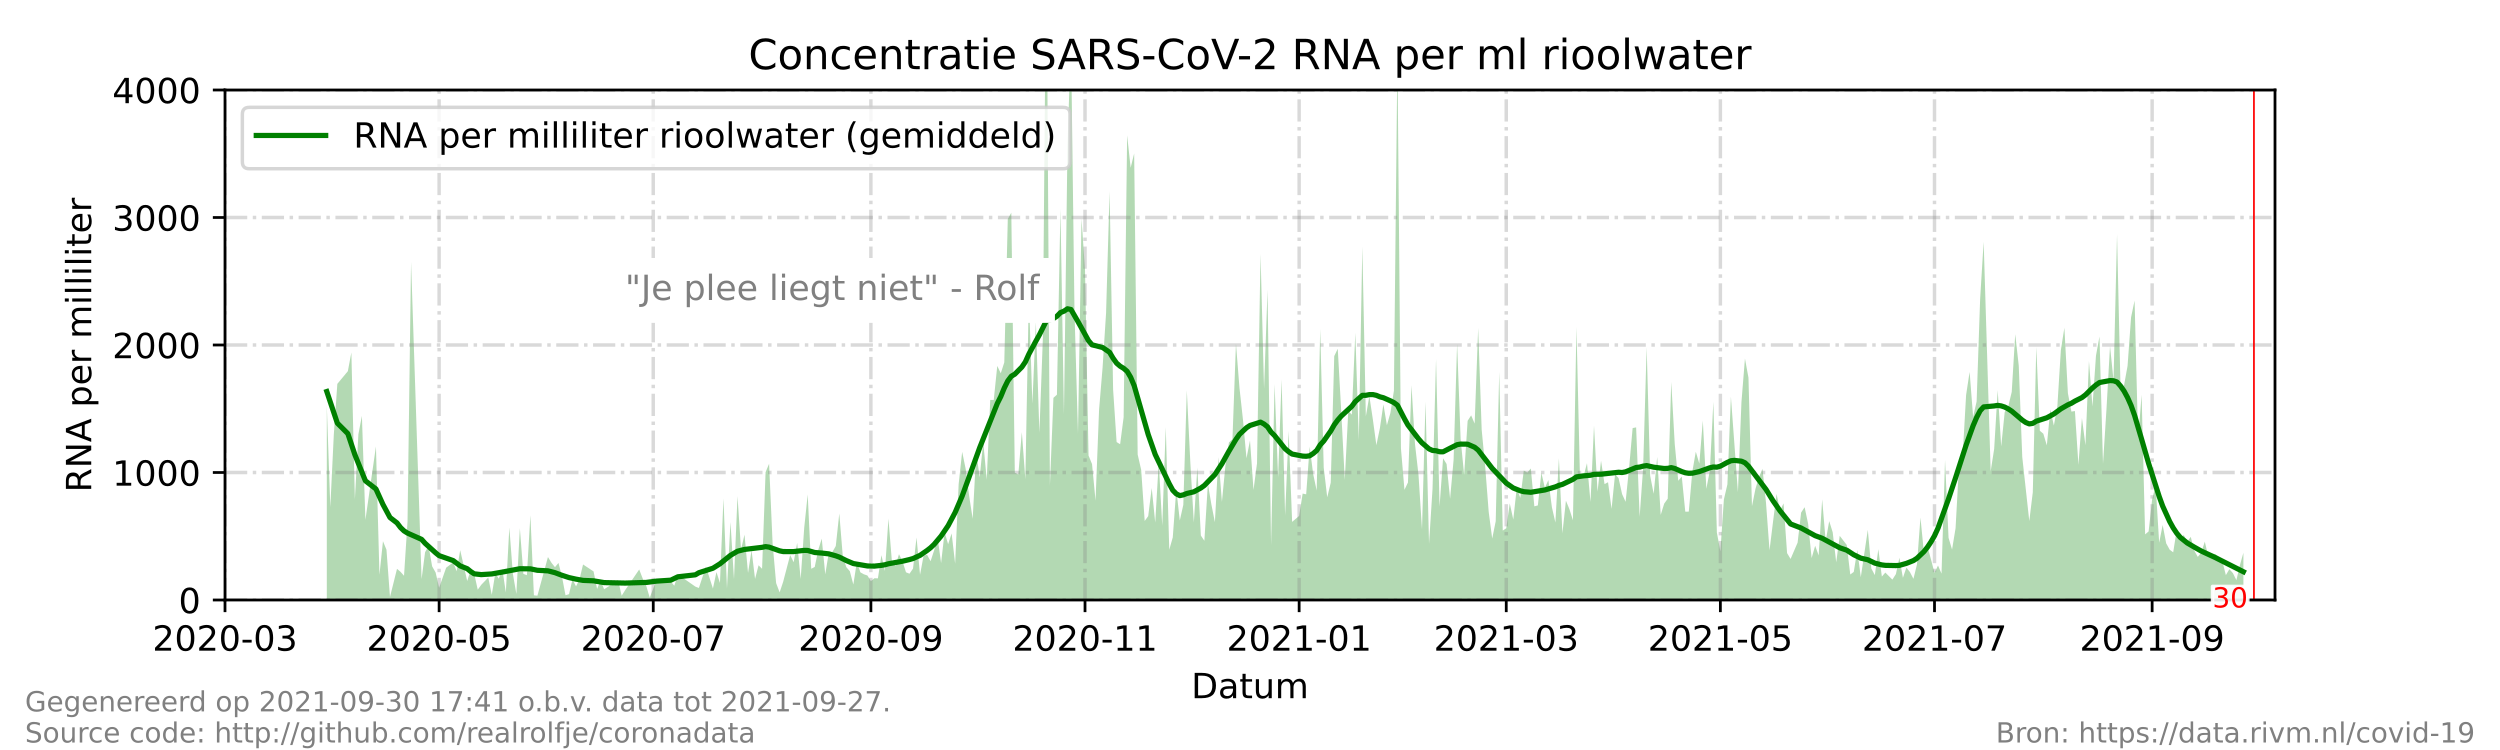 <?xml version="1.0" encoding="utf-8" standalone="no"?>
<!DOCTYPE svg PUBLIC "-//W3C//DTD SVG 1.1//EN"
  "http://www.w3.org/Graphics/SVG/1.1/DTD/svg11.dtd">
<!-- Created with matplotlib (https://matplotlib.org/) -->
<svg height="216pt" version="1.1" viewBox="0 0 720 216" width="720pt" xmlns="http://www.w3.org/2000/svg" xmlns:xlink="http://www.w3.org/1999/xlink">
 <defs>
  <style type="text/css">*{stroke-linecap:butt;stroke-linejoin:round;}</style>
 </defs>
 <g id="figure_1">
  <g id="patch_1">
   <path d="M 0 216 
L 720 216 
L 720 0 
L 0 0 
z
" style="fill:#ffffff;"/>
  </g>
  <g id="axes_1">
   <g id="patch_2">
    <path d="M 64.8 172.8 
L 655.2 172.8 
L 655.2 25.92 
L 64.8 25.92 
z
" style="fill:#ffffff;"/>
   </g>
   <g id="PolyCollection_1">
    <path clip-path="url(#p5955e5ae58)" d="M 94.118 172.8 
L 94.118 172.8 
L 95.129 172.8 
L 96.14 172.8 
L 97.151 172.8 
L 100.184 172.8 
L 101.195 172.8 
L 102.205 172.8 
L 103.216 172.8 
L 104.227 172.8 
L 105.238 172.8 
L 108.271 172.8 
L 109.282 172.8 
L 110.293 172.8 
L 111.304 172.8 
L 112.315 172.8 
L 114.337 172.8 
L 115.348 172.8 
L 116.359 172.8 
L 117.37 172.8 
L 118.381 172.8 
L 121.414 172.8 
L 122.425 172.8 
L 123.436 172.8 
L 124.447 172.8 
L 125.458 172.8 
L 126.468 172.8 
L 128.49 172.8 
L 130.512 172.8 
L 131.523 172.8 
L 132.534 172.8 
L 134.556 172.8 
L 135.567 172.8 
L 136.578 172.8 
L 137.589 172.8 
L 138.6 172.8 
L 140.622 172.8 
L 141.633 172.8 
L 142.644 172.8 
L 143.655 172.8 
L 144.666 172.8 
L 145.677 172.8 
L 146.688 172.8 
L 147.699 172.8 
L 148.71 172.8 
L 149.721 172.8 
L 150.732 172.8 
L 151.742 172.8 
L 152.753 172.8 
L 153.764 172.8 
L 154.775 172.8 
L 157.808 172.8 
L 158.819 172.8 
L 159.83 172.8 
L 160.841 172.8 
L 161.852 172.8 
L 162.863 172.8 
L 163.874 172.8 
L 164.885 172.8 
L 165.896 172.8 
L 166.907 172.8 
L 167.918 172.8 
L 170.951 172.8 
L 171.962 172.8 
L 172.973 172.8 
L 173.984 172.8 
L 178.027 172.8 
L 179.038 172.8 
L 180.049 172.8 
L 184.093 172.8 
L 185.104 172.8 
L 186.115 172.8 
L 187.126 172.8 
L 189.148 172.8 
L 193.192 172.8 
L 194.203 172.8 
L 195.214 172.8 
L 200.268 172.8 
L 201.279 172.8 
L 203.301 172.8 
L 205.323 172.8 
L 206.334 172.8 
L 207.345 172.8 
L 208.356 172.8 
L 209.367 172.8 
L 210.378 172.8 
L 211.389 172.8 
L 212.4 172.8 
L 213.411 172.8 
L 214.422 172.8 
L 215.433 172.8 
L 216.444 172.8 
L 217.455 172.8 
L 218.466 172.8 
L 219.477 172.8 
L 220.488 172.8 
L 221.499 172.8 
L 222.51 172.8 
L 223.521 172.8 
L 224.532 172.8 
L 225.542 172.8 
L 227.564 172.8 
L 228.575 172.8 
L 229.586 172.8 
L 230.597 172.8 
L 231.608 172.8 
L 232.619 172.8 
L 233.63 172.8 
L 234.641 172.8 
L 235.652 172.8 
L 236.663 172.8 
L 237.674 172.8 
L 238.685 172.8 
L 239.696 172.8 
L 240.707 172.8 
L 241.718 172.8 
L 242.729 172.8 
L 243.74 172.8 
L 244.751 172.8 
L 245.762 172.8 
L 246.773 172.8 
L 247.784 172.8 
L 248.795 172.8 
L 249.805 172.8 
L 250.816 172.8 
L 251.827 172.8 
L 252.838 172.8 
L 253.849 172.8 
L 254.86 172.8 
L 255.871 172.8 
L 256.882 172.8 
L 257.893 172.8 
L 258.904 172.8 
L 259.915 172.8 
L 260.926 172.8 
L 261.937 172.8 
L 262.948 172.8 
L 263.959 172.8 
L 264.97 172.8 
L 265.981 172.8 
L 266.992 172.8 
L 268.003 172.8 
L 269.014 172.8 
L 270.025 172.8 
L 271.036 172.8 
L 272.047 172.8 
L 273.058 172.8 
L 274.068 172.8 
L 275.079 172.8 
L 276.09 172.8 
L 277.101 172.8 
L 278.112 172.8 
L 279.123 172.8 
L 280.134 172.8 
L 281.145 172.8 
L 282.156 172.8 
L 283.167 172.8 
L 284.178 172.8 
L 285.189 172.8 
L 286.2 172.8 
L 287.211 172.8 
L 288.222 172.8 
L 289.233 172.8 
L 290.244 172.8 
L 291.255 172.8 
L 292.266 172.8 
L 293.277 172.8 
L 294.288 172.8 
L 295.299 172.8 
L 296.31 172.8 
L 297.321 172.8 
L 298.332 172.8 
L 299.342 172.8 
L 300.353 172.8 
L 301.364 172.8 
L 302.375 172.8 
L 303.386 172.8 
L 304.397 172.8 
L 305.408 172.8 
L 306.419 172.8 
L 307.43 172.8 
L 308.441 172.8 
L 309.452 172.8 
L 310.463 172.8 
L 311.474 172.8 
L 312.485 172.8 
L 313.496 172.8 
L 314.507 172.8 
L 315.518 172.8 
L 316.529 172.8 
L 317.54 172.8 
L 318.551 172.8 
L 319.562 172.8 
L 320.573 172.8 
L 321.584 172.8 
L 322.595 172.8 
L 323.605 172.8 
L 324.616 172.8 
L 325.627 172.8 
L 326.638 172.8 
L 327.649 172.8 
L 328.66 172.8 
L 329.671 172.8 
L 330.682 172.8 
L 331.693 172.8 
L 332.704 172.8 
L 333.715 172.8 
L 334.726 172.8 
L 335.737 172.8 
L 336.748 172.8 
L 337.759 172.8 
L 338.77 172.8 
L 339.781 172.8 
L 340.792 172.8 
L 341.803 172.8 
L 342.814 172.8 
L 343.825 172.8 
L 344.836 172.8 
L 345.847 172.8 
L 346.858 172.8 
L 347.868 172.8 
L 348.879 172.8 
L 349.89 172.8 
L 350.901 172.8 
L 351.912 172.8 
L 352.923 172.8 
L 353.934 172.8 
L 354.945 172.8 
L 355.956 172.8 
L 356.967 172.8 
L 357.978 172.8 
L 358.989 172.8 
L 360 172.8 
L 361.011 172.8 
L 362.022 172.8 
L 363.033 172.8 
L 364.044 172.8 
L 365.055 172.8 
L 366.066 172.8 
L 367.077 172.8 
L 368.088 172.8 
L 369.099 172.8 
L 370.11 172.8 
L 371.121 172.8 
L 372.132 172.8 
L 374.153 172.8 
L 375.164 172.8 
L 376.175 172.8 
L 377.186 172.8 
L 378.197 172.8 
L 379.208 172.8 
L 380.219 172.8 
L 381.23 172.8 
L 382.241 172.8 
L 383.252 172.8 
L 384.263 172.8 
L 385.274 172.8 
L 386.285 172.8 
L 387.296 172.8 
L 388.307 172.8 
L 389.318 172.8 
L 390.329 172.8 
L 391.34 172.8 
L 392.351 172.8 
L 393.362 172.8 
L 394.373 172.8 
L 395.384 172.8 
L 396.395 172.8 
L 397.405 172.8 
L 398.416 172.8 
L 399.427 172.8 
L 400.438 172.8 
L 401.449 172.8 
L 402.46 172.8 
L 403.471 172.8 
L 404.482 172.8 
L 405.493 172.8 
L 406.504 172.8 
L 407.515 172.8 
L 408.526 172.8 
L 409.537 172.8 
L 410.548 172.8 
L 411.559 172.8 
L 412.57 172.8 
L 413.581 172.8 
L 414.592 172.8 
L 415.603 172.8 
L 416.614 172.8 
L 417.625 172.8 
L 418.636 172.8 
L 419.647 172.8 
L 420.658 172.8 
L 421.668 172.8 
L 422.679 172.8 
L 423.69 172.8 
L 424.701 172.8 
L 425.712 172.8 
L 426.723 172.8 
L 427.734 172.8 
L 428.745 172.8 
L 429.756 172.8 
L 430.767 172.8 
L 431.778 172.8 
L 432.789 172.8 
L 433.8 172.8 
L 434.811 172.8 
L 435.822 172.8 
L 436.833 172.8 
L 437.844 172.8 
L 438.855 172.8 
L 439.866 172.8 
L 440.877 172.8 
L 441.888 172.8 
L 442.899 172.8 
L 443.91 172.8 
L 444.921 172.8 
L 445.932 172.8 
L 446.942 172.8 
L 447.953 172.8 
L 448.964 172.8 
L 449.975 172.8 
L 450.986 172.8 
L 451.997 172.8 
L 453.008 172.8 
L 454.019 172.8 
L 455.03 172.8 
L 456.041 172.8 
L 457.052 172.8 
L 458.063 172.8 
L 459.074 172.8 
L 460.085 172.8 
L 461.096 172.8 
L 462.107 172.8 
L 463.118 172.8 
L 464.129 172.8 
L 465.14 172.8 
L 466.151 172.8 
L 467.162 172.8 
L 468.173 172.8 
L 469.184 172.8 
L 470.195 172.8 
L 471.205 172.8 
L 472.216 172.8 
L 473.227 172.8 
L 474.238 172.8 
L 475.249 172.8 
L 476.26 172.8 
L 477.271 172.8 
L 478.282 172.8 
L 479.293 172.8 
L 480.304 172.8 
L 481.315 172.8 
L 482.326 172.8 
L 483.337 172.8 
L 484.348 172.8 
L 485.359 172.8 
L 486.37 172.8 
L 487.381 172.8 
L 488.392 172.8 
L 489.403 172.8 
L 490.414 172.8 
L 491.425 172.8 
L 492.436 172.8 
L 493.447 172.8 
L 494.458 172.8 
L 495.468 172.8 
L 496.479 172.8 
L 497.49 172.8 
L 498.501 172.8 
L 499.512 172.8 
L 500.523 172.8 
L 501.534 172.8 
L 502.545 172.8 
L 503.556 172.8 
L 504.567 172.8 
L 505.578 172.8 
L 506.589 172.8 
L 507.6 172.8 
L 508.611 172.8 
L 509.622 172.8 
L 510.633 172.8 
L 511.644 172.8 
L 512.655 172.8 
L 513.666 172.8 
L 514.677 172.8 
L 515.688 172.8 
L 517.71 172.8 
L 518.721 172.8 
L 519.732 172.8 
L 520.742 172.8 
L 521.753 172.8 
L 522.764 172.8 
L 523.775 172.8 
L 524.786 172.8 
L 525.797 172.8 
L 526.808 172.8 
L 527.819 172.8 
L 528.83 172.8 
L 529.841 172.8 
L 531.863 172.8 
L 532.874 172.8 
L 533.885 172.8 
L 534.896 172.8 
L 535.907 172.8 
L 537.929 172.8 
L 538.94 172.8 
L 539.951 172.8 
L 540.962 172.8 
L 541.973 172.8 
L 542.984 172.8 
L 545.005 172.8 
L 546.016 172.8 
L 547.027 172.8 
L 548.038 172.8 
L 549.049 172.8 
L 550.06 172.8 
L 551.071 172.8 
L 552.082 172.8 
L 553.093 172.8 
L 554.104 172.8 
L 555.115 172.8 
L 556.126 172.8 
L 557.137 172.8 
L 558.148 172.8 
L 559.159 172.8 
L 560.17 172.8 
L 561.181 172.8 
L 562.192 172.8 
L 563.203 172.8 
L 564.214 172.8 
L 565.225 172.8 
L 566.236 172.8 
L 567.247 172.8 
L 568.258 172.8 
L 569.268 172.8 
L 570.279 172.8 
L 571.29 172.8 
L 573.312 172.8 
L 574.323 172.8 
L 575.334 172.8 
L 576.345 172.8 
L 577.356 172.8 
L 578.367 172.8 
L 579.378 172.8 
L 580.389 172.8 
L 581.4 172.8 
L 582.411 172.8 
L 583.422 172.8 
L 584.433 172.8 
L 585.444 172.8 
L 586.455 172.8 
L 587.466 172.8 
L 588.477 172.8 
L 589.488 172.8 
L 590.499 172.8 
L 591.51 172.8 
L 592.521 172.8 
L 593.532 172.8 
L 594.542 172.8 
L 595.553 172.8 
L 596.564 172.8 
L 597.575 172.8 
L 598.586 172.8 
L 599.597 172.8 
L 600.608 172.8 
L 601.619 172.8 
L 602.63 172.8 
L 603.641 172.8 
L 604.652 172.8 
L 605.663 172.8 
L 606.674 172.8 
L 607.685 172.8 
L 608.696 172.8 
L 609.707 172.8 
L 610.718 172.8 
L 611.729 172.8 
L 612.74 172.8 
L 613.751 172.8 
L 614.762 172.8 
L 615.773 172.8 
L 616.784 172.8 
L 617.795 172.8 
L 618.805 172.8 
L 619.816 172.8 
L 620.827 172.8 
L 621.838 172.8 
L 622.849 172.8 
L 623.86 172.8 
L 624.871 172.8 
L 625.882 172.8 
L 626.893 172.8 
L 627.904 172.8 
L 628.915 172.8 
L 629.926 172.8 
L 630.937 172.8 
L 631.948 172.8 
L 632.959 172.8 
L 633.97 172.8 
L 634.981 172.8 
L 635.992 172.8 
L 637.003 172.8 
L 638.014 172.8 
L 639.025 172.8 
L 640.036 172.8 
L 641.047 172.8 
L 642.058 172.8 
L 643.068 172.8 
L 644.079 172.8 
L 645.09 172.8 
L 646.101 172.8 
L 646.101 172.8 
L 646.101 159.195 
L 645.09 162.77 
L 644.079 167.088 
L 643.068 165.049 
L 642.058 163.921 
L 641.047 165.642 
L 640.036 161.598 
L 639.025 160.445 
L 638.014 159.577 
L 637.003 159.462 
L 635.992 160.305 
L 634.981 155.993 
L 633.97 159.146 
L 632.959 160.384 
L 631.948 158.565 
L 630.937 154.609 
L 629.926 156.038 
L 628.915 154.065 
L 627.904 155.445 
L 626.893 152.588 
L 625.882 159.071 
L 624.871 158.311 
L 623.86 156.481 
L 622.849 151.198 
L 621.838 156.308 
L 620.827 139.804 
L 619.816 143.778 
L 618.805 153.052 
L 617.795 153.903 
L 616.784 113.673 
L 615.773 126.552 
L 614.762 86.556 
L 613.751 91.367 
L 612.74 105.363 
L 611.729 110.947 
L 610.718 112.115 
L 609.707 67.484 
L 608.696 109.566 
L 607.685 99.674 
L 606.674 117.703 
L 605.663 133.575 
L 604.652 96.914 
L 603.641 102.427 
L 602.63 117.063 
L 601.619 103.975 
L 600.608 128.231 
L 599.597 120.401 
L 598.586 133.881 
L 597.575 118.374 
L 596.564 118.544 
L 595.553 113.231 
L 594.542 94.393 
L 593.532 100.81 
L 592.521 116.983 
L 591.51 122.566 
L 590.499 117.94 
L 589.488 128.276 
L 588.477 124.907 
L 587.466 124.05 
L 586.455 99.893 
L 585.444 141.761 
L 584.433 150.068 
L 583.422 140.839 
L 582.411 131.635 
L 581.4 105.299 
L 580.389 96.246 
L 579.378 112.877 
L 578.367 117.094 
L 577.356 118.679 
L 576.345 128.587 
L 575.334 112.395 
L 574.323 129.273 
L 573.312 135.748 
L 571.29 69.624 
L 570.279 86.11 
L 569.268 115.621 
L 568.258 120.084 
L 567.247 107.107 
L 566.236 113.775 
L 565.225 131.658 
L 564.214 133.732 
L 563.203 152.113 
L 562.192 158.279 
L 561.181 154.895 
L 560.17 132.463 
L 559.159 165.203 
L 558.148 162.865 
L 557.137 164.986 
L 556.126 161.118 
L 555.115 157.457 
L 554.104 159.37 
L 553.093 149.049 
L 552.082 162.57 
L 551.071 166.703 
L 550.06 164.756 
L 549.049 163.458 
L 548.038 166.403 
L 547.027 160.639 
L 546.016 165.34 
L 545.005 166.929 
L 542.984 164.901 
L 541.973 166.043 
L 540.962 158.154 
L 539.951 165.627 
L 538.94 163.717 
L 537.929 152.602 
L 535.907 166.231 
L 534.896 158.37 
L 533.885 164.722 
L 532.874 165.455 
L 531.863 156.946 
L 529.841 154.318 
L 528.83 161.941 
L 527.819 153.307 
L 526.808 150.073 
L 525.797 155.84 
L 524.786 143.824 
L 523.775 159.958 
L 522.764 157.182 
L 521.753 160.724 
L 520.742 150.877 
L 519.732 146.073 
L 518.721 147.624 
L 517.71 156.279 
L 515.688 160.98 
L 514.677 159.296 
L 513.666 144.976 
L 512.655 147.069 
L 511.644 142.241 
L 510.633 150.252 
L 509.622 158.487 
L 508.611 144.834 
L 507.6 135.027 
L 506.589 137.387 
L 505.578 140.765 
L 504.567 145.787 
L 503.556 108.755 
L 502.545 103.262 
L 501.534 115.854 
L 500.523 141.746 
L 499.512 127.974 
L 498.501 114.265 
L 497.49 139.502 
L 496.479 143.862 
L 495.468 158.803 
L 494.458 153.367 
L 493.447 115.731 
L 492.436 135.552 
L 491.425 140.782 
L 490.414 121.149 
L 489.403 133.512 
L 488.392 130.091 
L 487.381 135.881 
L 486.37 147.346 
L 485.359 147.359 
L 484.348 137.245 
L 483.337 138.463 
L 482.326 127.871 
L 481.315 110 
L 480.304 143.626 
L 479.293 145.034 
L 478.282 148.298 
L 477.271 131.583 
L 476.26 142.22 
L 475.249 137.022 
L 474.238 100.001 
L 473.227 134.666 
L 472.216 148.856 
L 471.205 123.085 
L 470.195 123.289 
L 469.184 134.702 
L 468.173 144.519 
L 467.162 142.3 
L 466.151 137.706 
L 465.14 136.595 
L 464.129 146.561 
L 463.118 138.886 
L 462.107 139.429 
L 461.096 132.665 
L 460.085 141.618 
L 459.074 122.584 
L 458.063 144.577 
L 457.052 133.395 
L 456.041 137.274 
L 455.03 137.453 
L 454.019 94.154 
L 453.008 149.837 
L 451.997 146.658 
L 450.986 144.203 
L 449.975 153.593 
L 448.964 131.99 
L 447.953 150.483 
L 446.942 146.063 
L 445.932 138.27 
L 444.921 140.474 
L 443.91 136.174 
L 442.899 145.562 
L 441.888 145.824 
L 440.877 134.918 
L 439.866 136.105 
L 438.855 135.504 
L 437.844 143.412 
L 436.833 140.431 
L 435.822 149.632 
L 434.811 144.981 
L 433.8 152.135 
L 432.789 152.822 
L 431.778 107.094 
L 430.767 150.108 
L 429.756 155.111 
L 428.745 147.418 
L 427.734 134.379 
L 426.723 123.736 
L 425.712 94.453 
L 424.701 122.009 
L 423.69 119.62 
L 422.679 121.189 
L 421.668 136.747 
L 420.658 126.434 
L 419.647 98.953 
L 418.636 132.436 
L 417.625 143.632 
L 416.614 133.625 
L 415.603 131.987 
L 414.592 145.901 
L 413.581 103.401 
L 412.57 140.753 
L 411.559 156.623 
L 410.548 115.693 
L 409.537 152.468 
L 408.526 136.725 
L 407.515 127.88 
L 406.504 110.95 
L 405.493 138.957 
L 404.482 141.071 
L 403.471 129.142 
L 402.46 15.689 
L 401.449 112.518 
L 400.438 118.918 
L 399.427 122.464 
L 398.416 116.446 
L 397.405 123.321 
L 396.395 128.227 
L 395.384 120.804 
L 394.373 114.072 
L 393.362 119.904 
L 392.351 70.995 
L 391.34 126.808 
L 390.329 95.858 
L 389.318 119.418 
L 388.307 118.311 
L 387.296 138.198 
L 386.285 118.671 
L 385.274 100.436 
L 384.263 102.554 
L 383.252 139.021 
L 382.241 143.226 
L 381.23 134.633 
L 380.219 94.713 
L 379.208 141.289 
L 378.197 136.549 
L 377.186 128.651 
L 376.175 142.367 
L 375.164 142.144 
L 374.153 148.582 
L 372.132 150.301 
L 371.121 124.131 
L 370.11 148.464 
L 369.099 109.279 
L 368.088 137.513 
L 367.077 110.618 
L 366.066 157.08 
L 365.055 83.439 
L 364.044 111.984 
L 363.033 73.103 
L 362.022 133.43 
L 361.011 141.102 
L 360 126.849 
L 358.989 131.987 
L 357.978 120.91 
L 356.967 111.683 
L 355.956 98.982 
L 354.945 126.49 
L 353.934 127.438 
L 352.923 134.07 
L 351.912 144.534 
L 350.901 131.681 
L 349.89 150.393 
L 348.879 145.278 
L 347.868 139.303 
L 346.858 155.751 
L 345.847 154.233 
L 344.836 134.666 
L 343.825 150.453 
L 342.814 133.212 
L 341.803 112.442 
L 340.792 145.386 
L 339.781 149.907 
L 338.77 140.873 
L 337.759 154.759 
L 336.748 158.326 
L 335.737 122.987 
L 334.726 151.408 
L 333.715 133.081 
L 332.704 150.505 
L 331.693 140.557 
L 330.682 148.639 
L 329.671 150.043 
L 328.66 135.318 
L 327.649 130.896 
L 326.638 44.195 
L 325.627 48.314 
L 324.616 38.96 
L 323.605 120.178 
L 322.595 127.942 
L 321.584 127.312 
L 320.573 112.151 
L 319.562 55.101 
L 318.551 90.11 
L 317.54 105.918 
L 316.529 118.047 
L 315.518 144.181 
L 314.507 133.66 
L 313.496 131.18 
L 312.485 77.768 
L 311.474 62.972 
L 310.463 124.883 
L 309.452 89.663 
L 308.441 10.999 
L 307.43 42.325 
L 306.419 119.379 
L 305.408 60.147 
L 304.397 113.671 
L 303.386 114.58 
L 302.375 139.851 
L 301.364 -22.689 
L 300.353 97.162 
L 299.342 124.686 
L 298.332 92.779 
L 297.321 116.281 
L 296.31 84.918 
L 295.299 138.007 
L 294.288 124.43 
L 293.277 136.679 
L 292.266 136.124 
L 291.255 61.257 
L 290.244 63.074 
L 289.233 104.374 
L 288.222 107.506 
L 287.211 105.391 
L 286.2 115.176 
L 285.189 115.177 
L 284.178 138.17 
L 283.167 127.208 
L 282.156 137.472 
L 281.145 130.375 
L 280.134 149.408 
L 279.123 142.902 
L 278.112 135.046 
L 277.101 130.121 
L 276.09 139.47 
L 275.079 162.341 
L 274.068 153.624 
L 273.058 156.72 
L 272.047 153.244 
L 271.036 162.158 
L 270.025 154.781 
L 269.014 158.55 
L 268.003 161.632 
L 266.992 159.762 
L 265.981 160.108 
L 264.97 165.527 
L 263.959 154.794 
L 262.948 163.75 
L 261.937 165.229 
L 260.926 164.822 
L 259.915 161.647 
L 258.904 159.606 
L 257.893 162.994 
L 256.882 161.884 
L 255.871 149.381 
L 254.86 164.429 
L 253.849 159.889 
L 252.838 166.563 
L 251.827 166.535 
L 250.816 167.355 
L 249.805 165.74 
L 248.795 165.395 
L 247.784 164.825 
L 246.773 161.831 
L 245.762 168.346 
L 244.751 164.5 
L 243.74 163.345 
L 242.729 160.257 
L 241.718 147.865 
L 240.707 157.254 
L 239.696 159.036 
L 238.685 159.196 
L 237.674 165.409 
L 236.663 155.121 
L 235.652 158.398 
L 234.641 163.286 
L 233.63 163.806 
L 232.619 142.402 
L 231.608 152.049 
L 230.597 166.735 
L 229.586 156.343 
L 228.575 161.919 
L 227.564 159.864 
L 225.542 167.583 
L 224.532 170.609 
L 223.521 167.929 
L 222.51 156.555 
L 221.499 133.565 
L 220.488 135.992 
L 219.477 163.817 
L 218.466 162.8 
L 217.455 166.724 
L 216.444 158.481 
L 215.433 165.013 
L 214.422 153.976 
L 213.411 158.265 
L 212.4 142.9 
L 211.389 166.827 
L 210.378 150.346 
L 209.367 169.498 
L 208.356 143.507 
L 207.345 167.884 
L 206.334 164.755 
L 205.323 169.503 
L 203.301 163.178 
L 201.279 169.337 
L 200.268 168.943 
L 195.214 165.412 
L 194.203 168.69 
L 193.192 167.502 
L 189.148 166.852 
L 187.126 172.117 
L 186.115 168.718 
L 185.104 166.637 
L 184.093 164.009 
L 180.049 169.956 
L 179.038 171.573 
L 178.027 167.092 
L 173.984 169.716 
L 172.973 167.099 
L 171.962 169.626 
L 170.951 164.572 
L 167.918 162.566 
L 166.907 166.791 
L 165.896 168.883 
L 164.885 166.818 
L 163.874 171.121 
L 162.863 171.434 
L 161.852 166.078 
L 160.841 162.127 
L 159.83 163.348 
L 158.819 162.075 
L 157.808 160.426 
L 154.775 171.558 
L 153.764 171.454 
L 152.753 148.377 
L 151.742 165.655 
L 150.732 165.27 
L 149.721 152.139 
L 148.71 171.059 
L 147.699 165.213 
L 146.688 151.929 
L 145.677 170.631 
L 144.666 163.842 
L 143.655 166.666 
L 142.644 165.108 
L 141.633 171.312 
L 140.622 166.334 
L 138.6 168.424 
L 137.589 169.84 
L 136.578 165.242 
L 135.567 164.106 
L 134.556 167.33 
L 132.534 158.454 
L 131.523 164.529 
L 130.512 161.972 
L 128.49 163.5 
L 126.468 169.278 
L 125.458 164.882 
L 124.447 163.087 
L 123.436 157.207 
L 122.425 159.025 
L 121.414 166.782 
L 118.381 75.409 
L 117.37 150.172 
L 116.359 165.827 
L 115.348 164.68 
L 114.337 163.825 
L 112.315 171.944 
L 111.304 158.326 
L 110.293 155.862 
L 109.282 165.54 
L 108.271 128.572 
L 105.238 149.722 
L 104.227 119.76 
L 103.216 125.072 
L 102.205 143.832 
L 101.195 101.507 
L 100.184 106.896 
L 97.151 110.558 
L 96.14 125.09 
L 95.129 146.065 
L 94.118 116.734 
z
" style="fill:#008000;fill-opacity:0.3;"/>
   </g>
   <g id="matplotlib.axis_1">
    <g id="xtick_1">
     <g id="line2d_1">
      <path clip-path="url(#p5955e5ae58)" d="M 64.8 172.8 
L 64.8 25.92 
" style="fill:none;stroke:#808080;stroke-dasharray:6.4,1.6,1,1.6;stroke-dashoffset:0;stroke-opacity:0.3;"/>
     </g>
     <g id="line2d_2">
      <defs>
       <path d="M 0 0 
L 0 3.5 
" id="m29007b8310" style="stroke:#000000;stroke-width:0.8;"/>
      </defs>
      <g>
       <use style="stroke:#000000;stroke-width:0.8;" x="64.8" xlink:href="#m29007b8310" y="172.8"/>
      </g>
     </g>
     <g id="text_1">
      <!-- 2020-03 -->
      <g transform="translate(43.909 187.398)scale(0.1 -0.1)">
       <defs>
        <path d="M 19.188 8.297 
L 53.609 8.297 
L 53.609 0 
L 7.328 0 
L 7.328 8.297 
Q 12.938 14.109 22.625 23.891 
Q 32.328 33.688 34.812 36.531 
Q 39.547 41.844 41.422 45.531 
Q 43.312 49.219 43.312 52.781 
Q 43.312 58.594 39.234 62.25 
Q 35.156 65.922 28.609 65.922 
Q 23.969 65.922 18.812 64.312 
Q 13.672 62.703 7.812 59.422 
L 7.812 69.391 
Q 13.766 71.781 18.938 73 
Q 24.125 74.219 28.422 74.219 
Q 39.75 74.219 46.484 68.547 
Q 53.219 62.891 53.219 53.422 
Q 53.219 48.922 51.531 44.891 
Q 49.859 40.875 45.406 35.406 
Q 44.188 33.984 37.641 27.219 
Q 31.109 20.453 19.188 8.297 
z
" id="DejaVuSans-50"/>
        <path d="M 31.781 66.406 
Q 24.172 66.406 20.328 58.906 
Q 16.5 51.422 16.5 36.375 
Q 16.5 21.391 20.328 13.891 
Q 24.172 6.391 31.781 6.391 
Q 39.453 6.391 43.281 13.891 
Q 47.125 21.391 47.125 36.375 
Q 47.125 51.422 43.281 58.906 
Q 39.453 66.406 31.781 66.406 
z
M 31.781 74.219 
Q 44.047 74.219 50.516 64.516 
Q 56.984 54.828 56.984 36.375 
Q 56.984 17.969 50.516 8.266 
Q 44.047 -1.422 31.781 -1.422 
Q 19.531 -1.422 13.062 8.266 
Q 6.594 17.969 6.594 36.375 
Q 6.594 54.828 13.062 64.516 
Q 19.531 74.219 31.781 74.219 
z
" id="DejaVuSans-48"/>
        <path d="M 4.891 31.391 
L 31.203 31.391 
L 31.203 23.391 
L 4.891 23.391 
z
" id="DejaVuSans-45"/>
        <path d="M 40.578 39.312 
Q 47.656 37.797 51.625 33 
Q 55.609 28.219 55.609 21.188 
Q 55.609 10.406 48.188 4.484 
Q 40.766 -1.422 27.094 -1.422 
Q 22.516 -1.422 17.656 -0.516 
Q 12.797 0.391 7.625 2.203 
L 7.625 11.719 
Q 11.719 9.328 16.594 8.109 
Q 21.484 6.891 26.812 6.891 
Q 36.078 6.891 40.938 10.547 
Q 45.797 14.203 45.797 21.188 
Q 45.797 27.641 41.281 31.266 
Q 36.766 34.906 28.719 34.906 
L 20.219 34.906 
L 20.219 43.016 
L 29.109 43.016 
Q 36.375 43.016 40.234 45.922 
Q 44.094 48.828 44.094 54.297 
Q 44.094 59.906 40.109 62.906 
Q 36.141 65.922 28.719 65.922 
Q 24.656 65.922 20.016 65.031 
Q 15.375 64.156 9.812 62.312 
L 9.812 71.094 
Q 15.438 72.656 20.344 73.438 
Q 25.25 74.219 29.594 74.219 
Q 40.828 74.219 47.359 69.109 
Q 53.906 64.016 53.906 55.328 
Q 53.906 49.266 50.438 45.094 
Q 46.969 40.922 40.578 39.312 
z
" id="DejaVuSans-51"/>
       </defs>
       <use xlink:href="#DejaVuSans-50"/>
       <use x="63.623" xlink:href="#DejaVuSans-48"/>
       <use x="127.246" xlink:href="#DejaVuSans-50"/>
       <use x="190.869" xlink:href="#DejaVuSans-48"/>
       <use x="254.492" xlink:href="#DejaVuSans-45"/>
       <use x="290.576" xlink:href="#DejaVuSans-48"/>
       <use x="354.199" xlink:href="#DejaVuSans-51"/>
      </g>
     </g>
    </g>
    <g id="xtick_2">
     <g id="line2d_3">
      <path clip-path="url(#p5955e5ae58)" d="M 126.468 172.8 
L 126.468 25.92 
" style="fill:none;stroke:#808080;stroke-dasharray:6.4,1.6,1,1.6;stroke-dashoffset:0;stroke-opacity:0.3;"/>
     </g>
     <g id="line2d_4">
      <g>
       <use style="stroke:#000000;stroke-width:0.8;" x="126.468" xlink:href="#m29007b8310" y="172.8"/>
      </g>
     </g>
     <g id="text_2">
      <!-- 2020-05 -->
      <g transform="translate(105.577 187.398)scale(0.1 -0.1)">
       <defs>
        <path d="M 10.797 72.906 
L 49.516 72.906 
L 49.516 64.594 
L 19.828 64.594 
L 19.828 46.734 
Q 21.969 47.469 24.109 47.828 
Q 26.266 48.188 28.422 48.188 
Q 40.625 48.188 47.75 41.5 
Q 54.891 34.812 54.891 23.391 
Q 54.891 11.625 47.562 5.094 
Q 40.234 -1.422 26.906 -1.422 
Q 22.312 -1.422 17.547 -0.641 
Q 12.797 0.141 7.719 1.703 
L 7.719 11.625 
Q 12.109 9.234 16.797 8.062 
Q 21.484 6.891 26.703 6.891 
Q 35.156 6.891 40.078 11.328 
Q 45.016 15.766 45.016 23.391 
Q 45.016 31 40.078 35.438 
Q 35.156 39.891 26.703 39.891 
Q 22.75 39.891 18.812 39.016 
Q 14.891 38.141 10.797 36.281 
z
" id="DejaVuSans-53"/>
       </defs>
       <use xlink:href="#DejaVuSans-50"/>
       <use x="63.623" xlink:href="#DejaVuSans-48"/>
       <use x="127.246" xlink:href="#DejaVuSans-50"/>
       <use x="190.869" xlink:href="#DejaVuSans-48"/>
       <use x="254.492" xlink:href="#DejaVuSans-45"/>
       <use x="290.576" xlink:href="#DejaVuSans-48"/>
       <use x="354.199" xlink:href="#DejaVuSans-53"/>
      </g>
     </g>
    </g>
    <g id="xtick_3">
     <g id="line2d_5">
      <path clip-path="url(#p5955e5ae58)" d="M 188.137 172.8 
L 188.137 25.92 
" style="fill:none;stroke:#808080;stroke-dasharray:6.4,1.6,1,1.6;stroke-dashoffset:0;stroke-opacity:0.3;"/>
     </g>
     <g id="line2d_6">
      <g>
       <use style="stroke:#000000;stroke-width:0.8;" x="188.137" xlink:href="#m29007b8310" y="172.8"/>
      </g>
     </g>
     <g id="text_3">
      <!-- 2020-07 -->
      <g transform="translate(167.246 187.398)scale(0.1 -0.1)">
       <defs>
        <path d="M 8.203 72.906 
L 55.078 72.906 
L 55.078 68.703 
L 28.609 0 
L 18.312 0 
L 43.219 64.594 
L 8.203 64.594 
z
" id="DejaVuSans-55"/>
       </defs>
       <use xlink:href="#DejaVuSans-50"/>
       <use x="63.623" xlink:href="#DejaVuSans-48"/>
       <use x="127.246" xlink:href="#DejaVuSans-50"/>
       <use x="190.869" xlink:href="#DejaVuSans-48"/>
       <use x="254.492" xlink:href="#DejaVuSans-45"/>
       <use x="290.576" xlink:href="#DejaVuSans-48"/>
       <use x="354.199" xlink:href="#DejaVuSans-55"/>
      </g>
     </g>
    </g>
    <g id="xtick_4">
     <g id="line2d_7">
      <path clip-path="url(#p5955e5ae58)" d="M 250.816 172.8 
L 250.816 25.92 
" style="fill:none;stroke:#808080;stroke-dasharray:6.4,1.6,1,1.6;stroke-dashoffset:0;stroke-opacity:0.3;"/>
     </g>
     <g id="line2d_8">
      <g>
       <use style="stroke:#000000;stroke-width:0.8;" x="250.816" xlink:href="#m29007b8310" y="172.8"/>
      </g>
     </g>
     <g id="text_4">
      <!-- 2020-09 -->
      <g transform="translate(229.925 187.398)scale(0.1 -0.1)">
       <defs>
        <path d="M 10.984 1.516 
L 10.984 10.5 
Q 14.703 8.734 18.5 7.812 
Q 22.312 6.891 25.984 6.891 
Q 35.75 6.891 40.891 13.453 
Q 46.047 20.016 46.781 33.406 
Q 43.953 29.203 39.594 26.953 
Q 35.25 24.703 29.984 24.703 
Q 19.047 24.703 12.672 31.312 
Q 6.297 37.938 6.297 49.422 
Q 6.297 60.641 12.938 67.422 
Q 19.578 74.219 30.609 74.219 
Q 43.266 74.219 49.922 64.516 
Q 56.594 54.828 56.594 36.375 
Q 56.594 19.141 48.406 8.859 
Q 40.234 -1.422 26.422 -1.422 
Q 22.703 -1.422 18.891 -0.688 
Q 15.094 0.047 10.984 1.516 
z
M 30.609 32.422 
Q 37.25 32.422 41.125 36.953 
Q 45.016 41.5 45.016 49.422 
Q 45.016 57.281 41.125 61.844 
Q 37.25 66.406 30.609 66.406 
Q 23.969 66.406 20.094 61.844 
Q 16.219 57.281 16.219 49.422 
Q 16.219 41.5 20.094 36.953 
Q 23.969 32.422 30.609 32.422 
z
" id="DejaVuSans-57"/>
       </defs>
       <use xlink:href="#DejaVuSans-50"/>
       <use x="63.623" xlink:href="#DejaVuSans-48"/>
       <use x="127.246" xlink:href="#DejaVuSans-50"/>
       <use x="190.869" xlink:href="#DejaVuSans-48"/>
       <use x="254.492" xlink:href="#DejaVuSans-45"/>
       <use x="290.576" xlink:href="#DejaVuSans-48"/>
       <use x="354.199" xlink:href="#DejaVuSans-57"/>
      </g>
     </g>
    </g>
    <g id="xtick_5">
     <g id="line2d_9">
      <path clip-path="url(#p5955e5ae58)" d="M 312.485 172.8 
L 312.485 25.92 
" style="fill:none;stroke:#808080;stroke-dasharray:6.4,1.6,1,1.6;stroke-dashoffset:0;stroke-opacity:0.3;"/>
     </g>
     <g id="line2d_10">
      <g>
       <use style="stroke:#000000;stroke-width:0.8;" x="312.485" xlink:href="#m29007b8310" y="172.8"/>
      </g>
     </g>
     <g id="text_5">
      <!-- 2020-11 -->
      <g transform="translate(291.594 187.398)scale(0.1 -0.1)">
       <defs>
        <path d="M 12.406 8.297 
L 28.516 8.297 
L 28.516 63.922 
L 10.984 60.406 
L 10.984 69.391 
L 28.422 72.906 
L 38.281 72.906 
L 38.281 8.297 
L 54.391 8.297 
L 54.391 0 
L 12.406 0 
z
" id="DejaVuSans-49"/>
       </defs>
       <use xlink:href="#DejaVuSans-50"/>
       <use x="63.623" xlink:href="#DejaVuSans-48"/>
       <use x="127.246" xlink:href="#DejaVuSans-50"/>
       <use x="190.869" xlink:href="#DejaVuSans-48"/>
       <use x="254.492" xlink:href="#DejaVuSans-45"/>
       <use x="290.576" xlink:href="#DejaVuSans-49"/>
       <use x="354.199" xlink:href="#DejaVuSans-49"/>
      </g>
     </g>
    </g>
    <g id="xtick_6">
     <g id="line2d_11">
      <path clip-path="url(#p5955e5ae58)" d="M 374.153 172.8 
L 374.153 25.92 
" style="fill:none;stroke:#808080;stroke-dasharray:6.4,1.6,1,1.6;stroke-dashoffset:0;stroke-opacity:0.3;"/>
     </g>
     <g id="line2d_12">
      <g>
       <use style="stroke:#000000;stroke-width:0.8;" x="374.153" xlink:href="#m29007b8310" y="172.8"/>
      </g>
     </g>
     <g id="text_6">
      <!-- 2021-01 -->
      <g transform="translate(353.262 187.398)scale(0.1 -0.1)">
       <use xlink:href="#DejaVuSans-50"/>
       <use x="63.623" xlink:href="#DejaVuSans-48"/>
       <use x="127.246" xlink:href="#DejaVuSans-50"/>
       <use x="190.869" xlink:href="#DejaVuSans-49"/>
       <use x="254.492" xlink:href="#DejaVuSans-45"/>
       <use x="290.576" xlink:href="#DejaVuSans-48"/>
       <use x="354.199" xlink:href="#DejaVuSans-49"/>
      </g>
     </g>
    </g>
    <g id="xtick_7">
     <g id="line2d_13">
      <path clip-path="url(#p5955e5ae58)" d="M 433.8 172.8 
L 433.8 25.92 
" style="fill:none;stroke:#808080;stroke-dasharray:6.4,1.6,1,1.6;stroke-dashoffset:0;stroke-opacity:0.3;"/>
     </g>
     <g id="line2d_14">
      <g>
       <use style="stroke:#000000;stroke-width:0.8;" x="433.8" xlink:href="#m29007b8310" y="172.8"/>
      </g>
     </g>
     <g id="text_7">
      <!-- 2021-03 -->
      <g transform="translate(412.909 187.398)scale(0.1 -0.1)">
       <use xlink:href="#DejaVuSans-50"/>
       <use x="63.623" xlink:href="#DejaVuSans-48"/>
       <use x="127.246" xlink:href="#DejaVuSans-50"/>
       <use x="190.869" xlink:href="#DejaVuSans-49"/>
       <use x="254.492" xlink:href="#DejaVuSans-45"/>
       <use x="290.576" xlink:href="#DejaVuSans-48"/>
       <use x="354.199" xlink:href="#DejaVuSans-51"/>
      </g>
     </g>
    </g>
    <g id="xtick_8">
     <g id="line2d_15">
      <path clip-path="url(#p5955e5ae58)" d="M 495.468 172.8 
L 495.468 25.92 
" style="fill:none;stroke:#808080;stroke-dasharray:6.4,1.6,1,1.6;stroke-dashoffset:0;stroke-opacity:0.3;"/>
     </g>
     <g id="line2d_16">
      <g>
       <use style="stroke:#000000;stroke-width:0.8;" x="495.468" xlink:href="#m29007b8310" y="172.8"/>
      </g>
     </g>
     <g id="text_8">
      <!-- 2021-05 -->
      <g transform="translate(474.577 187.398)scale(0.1 -0.1)">
       <use xlink:href="#DejaVuSans-50"/>
       <use x="63.623" xlink:href="#DejaVuSans-48"/>
       <use x="127.246" xlink:href="#DejaVuSans-50"/>
       <use x="190.869" xlink:href="#DejaVuSans-49"/>
       <use x="254.492" xlink:href="#DejaVuSans-45"/>
       <use x="290.576" xlink:href="#DejaVuSans-48"/>
       <use x="354.199" xlink:href="#DejaVuSans-53"/>
      </g>
     </g>
    </g>
    <g id="xtick_9">
     <g id="line2d_17">
      <path clip-path="url(#p5955e5ae58)" d="M 557.137 172.8 
L 557.137 25.92 
" style="fill:none;stroke:#808080;stroke-dasharray:6.4,1.6,1,1.6;stroke-dashoffset:0;stroke-opacity:0.3;"/>
     </g>
     <g id="line2d_18">
      <g>
       <use style="stroke:#000000;stroke-width:0.8;" x="557.137" xlink:href="#m29007b8310" y="172.8"/>
      </g>
     </g>
     <g id="text_9">
      <!-- 2021-07 -->
      <g transform="translate(536.246 187.398)scale(0.1 -0.1)">
       <use xlink:href="#DejaVuSans-50"/>
       <use x="63.623" xlink:href="#DejaVuSans-48"/>
       <use x="127.246" xlink:href="#DejaVuSans-50"/>
       <use x="190.869" xlink:href="#DejaVuSans-49"/>
       <use x="254.492" xlink:href="#DejaVuSans-45"/>
       <use x="290.576" xlink:href="#DejaVuSans-48"/>
       <use x="354.199" xlink:href="#DejaVuSans-55"/>
      </g>
     </g>
    </g>
    <g id="xtick_10">
     <g id="line2d_19">
      <path clip-path="url(#p5955e5ae58)" d="M 619.816 172.8 
L 619.816 25.92 
" style="fill:none;stroke:#808080;stroke-dasharray:6.4,1.6,1,1.6;stroke-dashoffset:0;stroke-opacity:0.3;"/>
     </g>
     <g id="line2d_20">
      <g>
       <use style="stroke:#000000;stroke-width:0.8;" x="619.816" xlink:href="#m29007b8310" y="172.8"/>
      </g>
     </g>
     <g id="text_10">
      <!-- 2021-09 -->
      <g transform="translate(598.925 187.398)scale(0.1 -0.1)">
       <use xlink:href="#DejaVuSans-50"/>
       <use x="63.623" xlink:href="#DejaVuSans-48"/>
       <use x="127.246" xlink:href="#DejaVuSans-50"/>
       <use x="190.869" xlink:href="#DejaVuSans-49"/>
       <use x="254.492" xlink:href="#DejaVuSans-45"/>
       <use x="290.576" xlink:href="#DejaVuSans-48"/>
       <use x="354.199" xlink:href="#DejaVuSans-57"/>
      </g>
     </g>
    </g>
    <g id="text_11">
     <!-- Datum -->
     <g transform="translate(343.087 201.077)scale(0.1 -0.1)">
      <defs>
       <path d="M 19.672 64.797 
L 19.672 8.109 
L 31.594 8.109 
Q 46.688 8.109 53.688 14.938 
Q 60.688 21.781 60.688 36.531 
Q 60.688 51.172 53.688 57.984 
Q 46.688 64.797 31.594 64.797 
z
M 9.812 72.906 
L 30.078 72.906 
Q 51.266 72.906 61.172 64.094 
Q 71.094 55.281 71.094 36.531 
Q 71.094 17.672 61.125 8.828 
Q 51.172 0 30.078 0 
L 9.812 0 
z
" id="DejaVuSans-68"/>
       <path d="M 34.281 27.484 
Q 23.391 27.484 19.188 25 
Q 14.984 22.516 14.984 16.5 
Q 14.984 11.719 18.141 8.906 
Q 21.297 6.109 26.703 6.109 
Q 34.188 6.109 38.703 11.406 
Q 43.219 16.703 43.219 25.484 
L 43.219 27.484 
z
M 52.203 31.203 
L 52.203 0 
L 43.219 0 
L 43.219 8.297 
Q 40.141 3.328 35.547 0.953 
Q 30.953 -1.422 24.312 -1.422 
Q 15.922 -1.422 10.953 3.297 
Q 6 8.016 6 15.922 
Q 6 25.141 12.172 29.828 
Q 18.359 34.516 30.609 34.516 
L 43.219 34.516 
L 43.219 35.406 
Q 43.219 41.609 39.141 45 
Q 35.062 48.391 27.688 48.391 
Q 23 48.391 18.547 47.266 
Q 14.109 46.141 10.016 43.891 
L 10.016 52.203 
Q 14.938 54.109 19.578 55.047 
Q 24.219 56 28.609 56 
Q 40.484 56 46.344 49.844 
Q 52.203 43.703 52.203 31.203 
z
" id="DejaVuSans-97"/>
       <path d="M 18.312 70.219 
L 18.312 54.688 
L 36.812 54.688 
L 36.812 47.703 
L 18.312 47.703 
L 18.312 18.016 
Q 18.312 11.328 20.141 9.422 
Q 21.969 7.516 27.594 7.516 
L 36.812 7.516 
L 36.812 0 
L 27.594 0 
Q 17.188 0 13.234 3.875 
Q 9.281 7.766 9.281 18.016 
L 9.281 47.703 
L 2.688 47.703 
L 2.688 54.688 
L 9.281 54.688 
L 9.281 70.219 
z
" id="DejaVuSans-116"/>
       <path d="M 8.5 21.578 
L 8.5 54.688 
L 17.484 54.688 
L 17.484 21.922 
Q 17.484 14.156 20.5 10.266 
Q 23.531 6.391 29.594 6.391 
Q 36.859 6.391 41.078 11.031 
Q 45.312 15.672 45.312 23.688 
L 45.312 54.688 
L 54.297 54.688 
L 54.297 0 
L 45.312 0 
L 45.312 8.406 
Q 42.047 3.422 37.719 1 
Q 33.406 -1.422 27.688 -1.422 
Q 18.266 -1.422 13.375 4.438 
Q 8.5 10.297 8.5 21.578 
z
M 31.109 56 
z
" id="DejaVuSans-117"/>
       <path d="M 52 44.188 
Q 55.375 50.25 60.062 53.125 
Q 64.75 56 71.094 56 
Q 79.641 56 84.281 50.016 
Q 88.922 44.047 88.922 33.016 
L 88.922 0 
L 79.891 0 
L 79.891 32.719 
Q 79.891 40.578 77.094 44.375 
Q 74.312 48.188 68.609 48.188 
Q 61.625 48.188 57.562 43.547 
Q 53.516 38.922 53.516 30.906 
L 53.516 0 
L 44.484 0 
L 44.484 32.719 
Q 44.484 40.625 41.703 44.406 
Q 38.922 48.188 33.109 48.188 
Q 26.219 48.188 22.156 43.531 
Q 18.109 38.875 18.109 30.906 
L 18.109 0 
L 9.078 0 
L 9.078 54.688 
L 18.109 54.688 
L 18.109 46.188 
Q 21.188 51.219 25.484 53.609 
Q 29.781 56 35.688 56 
Q 41.656 56 45.828 52.969 
Q 50 49.953 52 44.188 
z
" id="DejaVuSans-109"/>
      </defs>
      <use xlink:href="#DejaVuSans-68"/>
      <use x="77.002" xlink:href="#DejaVuSans-97"/>
      <use x="138.281" xlink:href="#DejaVuSans-116"/>
      <use x="177.49" xlink:href="#DejaVuSans-117"/>
      <use x="240.869" xlink:href="#DejaVuSans-109"/>
     </g>
    </g>
   </g>
   <g id="matplotlib.axis_2">
    <g id="ytick_1">
     <g id="line2d_21">
      <path clip-path="url(#p5955e5ae58)" d="M 64.8 172.8 
L 655.2 172.8 
" style="fill:none;stroke:#808080;stroke-dasharray:6.4,1.6,1,1.6;stroke-dashoffset:0;stroke-opacity:0.3;"/>
     </g>
     <g id="line2d_22">
      <defs>
       <path d="M 0 0 
L -3.5 0 
" id="m5f162bb2c5" style="stroke:#000000;stroke-width:0.8;"/>
      </defs>
      <g>
       <use style="stroke:#000000;stroke-width:0.8;" x="64.8" xlink:href="#m5f162bb2c5" y="172.8"/>
      </g>
     </g>
     <g id="text_12">
      <!-- 0 -->
      <g transform="translate(51.438 176.599)scale(0.1 -0.1)">
       <use xlink:href="#DejaVuSans-48"/>
      </g>
     </g>
    </g>
    <g id="ytick_2">
     <g id="line2d_23">
      <path clip-path="url(#p5955e5ae58)" d="M 64.8 136.08 
L 655.2 136.08 
" style="fill:none;stroke:#808080;stroke-dasharray:6.4,1.6,1,1.6;stroke-dashoffset:0;stroke-opacity:0.3;"/>
     </g>
     <g id="line2d_24">
      <g>
       <use style="stroke:#000000;stroke-width:0.8;" x="64.8" xlink:href="#m5f162bb2c5" y="136.08"/>
      </g>
     </g>
     <g id="text_13">
      <!-- 1000 -->
      <g transform="translate(32.35 139.879)scale(0.1 -0.1)">
       <use xlink:href="#DejaVuSans-49"/>
       <use x="63.623" xlink:href="#DejaVuSans-48"/>
       <use x="127.246" xlink:href="#DejaVuSans-48"/>
       <use x="190.869" xlink:href="#DejaVuSans-48"/>
      </g>
     </g>
    </g>
    <g id="ytick_3">
     <g id="line2d_25">
      <path clip-path="url(#p5955e5ae58)" d="M 64.8 99.36 
L 655.2 99.36 
" style="fill:none;stroke:#808080;stroke-dasharray:6.4,1.6,1,1.6;stroke-dashoffset:0;stroke-opacity:0.3;"/>
     </g>
     <g id="line2d_26">
      <g>
       <use style="stroke:#000000;stroke-width:0.8;" x="64.8" xlink:href="#m5f162bb2c5" y="99.36"/>
      </g>
     </g>
     <g id="text_14">
      <!-- 2000 -->
      <g transform="translate(32.35 103.159)scale(0.1 -0.1)">
       <use xlink:href="#DejaVuSans-50"/>
       <use x="63.623" xlink:href="#DejaVuSans-48"/>
       <use x="127.246" xlink:href="#DejaVuSans-48"/>
       <use x="190.869" xlink:href="#DejaVuSans-48"/>
      </g>
     </g>
    </g>
    <g id="ytick_4">
     <g id="line2d_27">
      <path clip-path="url(#p5955e5ae58)" d="M 64.8 62.64 
L 655.2 62.64 
" style="fill:none;stroke:#808080;stroke-dasharray:6.4,1.6,1,1.6;stroke-dashoffset:0;stroke-opacity:0.3;"/>
     </g>
     <g id="line2d_28">
      <g>
       <use style="stroke:#000000;stroke-width:0.8;" x="64.8" xlink:href="#m5f162bb2c5" y="62.64"/>
      </g>
     </g>
     <g id="text_15">
      <!-- 3000 -->
      <g transform="translate(32.35 66.439)scale(0.1 -0.1)">
       <use xlink:href="#DejaVuSans-51"/>
       <use x="63.623" xlink:href="#DejaVuSans-48"/>
       <use x="127.246" xlink:href="#DejaVuSans-48"/>
       <use x="190.869" xlink:href="#DejaVuSans-48"/>
      </g>
     </g>
    </g>
    <g id="ytick_5">
     <g id="line2d_29">
      <path clip-path="url(#p5955e5ae58)" d="M 64.8 25.92 
L 655.2 25.92 
" style="fill:none;stroke:#808080;stroke-dasharray:6.4,1.6,1,1.6;stroke-dashoffset:0;stroke-opacity:0.3;"/>
     </g>
     <g id="line2d_30">
      <g>
       <use style="stroke:#000000;stroke-width:0.8;" x="64.8" xlink:href="#m5f162bb2c5" y="25.92"/>
      </g>
     </g>
     <g id="text_16">
      <!-- 4000 -->
      <g transform="translate(32.35 29.719)scale(0.1 -0.1)">
       <defs>
        <path d="M 37.797 64.312 
L 12.891 25.391 
L 37.797 25.391 
z
M 35.203 72.906 
L 47.609 72.906 
L 47.609 25.391 
L 58.016 25.391 
L 58.016 17.188 
L 47.609 17.188 
L 47.609 0 
L 37.797 0 
L 37.797 17.188 
L 4.891 17.188 
L 4.891 26.703 
z
" id="DejaVuSans-52"/>
       </defs>
       <use xlink:href="#DejaVuSans-52"/>
       <use x="63.623" xlink:href="#DejaVuSans-48"/>
       <use x="127.246" xlink:href="#DejaVuSans-48"/>
       <use x="190.869" xlink:href="#DejaVuSans-48"/>
      </g>
     </g>
    </g>
    <g id="text_17">
     <!-- RNA per milliliter -->
     <g transform="translate(26.27 141.776)rotate(-90)scale(0.1 -0.1)">
      <defs>
       <path d="M 44.391 34.188 
Q 47.562 33.109 50.562 29.594 
Q 53.562 26.078 56.594 19.922 
L 66.609 0 
L 56 0 
L 46.688 18.703 
Q 43.062 26.031 39.672 28.422 
Q 36.281 30.812 30.422 30.812 
L 19.672 30.812 
L 19.672 0 
L 9.812 0 
L 9.812 72.906 
L 32.078 72.906 
Q 44.578 72.906 50.734 67.672 
Q 56.891 62.453 56.891 51.906 
Q 56.891 45.016 53.688 40.469 
Q 50.484 35.938 44.391 34.188 
z
M 19.672 64.797 
L 19.672 38.922 
L 32.078 38.922 
Q 39.203 38.922 42.844 42.219 
Q 46.484 45.516 46.484 51.906 
Q 46.484 58.297 42.844 61.547 
Q 39.203 64.797 32.078 64.797 
z
" id="DejaVuSans-82"/>
       <path d="M 9.812 72.906 
L 23.094 72.906 
L 55.422 11.922 
L 55.422 72.906 
L 64.984 72.906 
L 64.984 0 
L 51.703 0 
L 19.391 60.984 
L 19.391 0 
L 9.812 0 
z
" id="DejaVuSans-78"/>
       <path d="M 34.188 63.188 
L 20.797 26.906 
L 47.609 26.906 
z
M 28.609 72.906 
L 39.797 72.906 
L 67.578 0 
L 57.328 0 
L 50.688 18.703 
L 17.828 18.703 
L 11.188 0 
L 0.781 0 
z
" id="DejaVuSans-65"/>
       <path id="DejaVuSans-32"/>
       <path d="M 18.109 8.203 
L 18.109 -20.797 
L 9.078 -20.797 
L 9.078 54.688 
L 18.109 54.688 
L 18.109 46.391 
Q 20.953 51.266 25.266 53.625 
Q 29.594 56 35.594 56 
Q 45.562 56 51.781 48.094 
Q 58.016 40.188 58.016 27.297 
Q 58.016 14.406 51.781 6.484 
Q 45.562 -1.422 35.594 -1.422 
Q 29.594 -1.422 25.266 0.953 
Q 20.953 3.328 18.109 8.203 
z
M 48.688 27.297 
Q 48.688 37.203 44.609 42.844 
Q 40.531 48.484 33.406 48.484 
Q 26.266 48.484 22.188 42.844 
Q 18.109 37.203 18.109 27.297 
Q 18.109 17.391 22.188 11.75 
Q 26.266 6.109 33.406 6.109 
Q 40.531 6.109 44.609 11.75 
Q 48.688 17.391 48.688 27.297 
z
" id="DejaVuSans-112"/>
       <path d="M 56.203 29.594 
L 56.203 25.203 
L 14.891 25.203 
Q 15.484 15.922 20.484 11.062 
Q 25.484 6.203 34.422 6.203 
Q 39.594 6.203 44.453 7.469 
Q 49.312 8.734 54.109 11.281 
L 54.109 2.781 
Q 49.266 0.734 44.188 -0.344 
Q 39.109 -1.422 33.891 -1.422 
Q 20.797 -1.422 13.156 6.188 
Q 5.516 13.812 5.516 26.812 
Q 5.516 40.234 12.766 48.109 
Q 20.016 56 32.328 56 
Q 43.359 56 49.781 48.891 
Q 56.203 41.797 56.203 29.594 
z
M 47.219 32.234 
Q 47.125 39.594 43.094 43.984 
Q 39.062 48.391 32.422 48.391 
Q 24.906 48.391 20.391 44.141 
Q 15.875 39.891 15.188 32.172 
z
" id="DejaVuSans-101"/>
       <path d="M 41.109 46.297 
Q 39.594 47.172 37.812 47.578 
Q 36.031 48 33.891 48 
Q 26.266 48 22.188 43.047 
Q 18.109 38.094 18.109 28.812 
L 18.109 0 
L 9.078 0 
L 9.078 54.688 
L 18.109 54.688 
L 18.109 46.188 
Q 20.953 51.172 25.484 53.578 
Q 30.031 56 36.531 56 
Q 37.453 56 38.578 55.875 
Q 39.703 55.766 41.062 55.516 
z
" id="DejaVuSans-114"/>
       <path d="M 9.422 54.688 
L 18.406 54.688 
L 18.406 0 
L 9.422 0 
z
M 9.422 75.984 
L 18.406 75.984 
L 18.406 64.594 
L 9.422 64.594 
z
" id="DejaVuSans-105"/>
       <path d="M 9.422 75.984 
L 18.406 75.984 
L 18.406 0 
L 9.422 0 
z
" id="DejaVuSans-108"/>
      </defs>
      <use xlink:href="#DejaVuSans-82"/>
      <use x="69.482" xlink:href="#DejaVuSans-78"/>
      <use x="144.287" xlink:href="#DejaVuSans-65"/>
      <use x="212.695" xlink:href="#DejaVuSans-32"/>
      <use x="244.482" xlink:href="#DejaVuSans-112"/>
      <use x="307.959" xlink:href="#DejaVuSans-101"/>
      <use x="369.482" xlink:href="#DejaVuSans-114"/>
      <use x="410.596" xlink:href="#DejaVuSans-32"/>
      <use x="442.383" xlink:href="#DejaVuSans-109"/>
      <use x="539.795" xlink:href="#DejaVuSans-105"/>
      <use x="567.578" xlink:href="#DejaVuSans-108"/>
      <use x="595.361" xlink:href="#DejaVuSans-108"/>
      <use x="623.145" xlink:href="#DejaVuSans-105"/>
      <use x="650.928" xlink:href="#DejaVuSans-108"/>
      <use x="678.711" xlink:href="#DejaVuSans-105"/>
      <use x="706.494" xlink:href="#DejaVuSans-116"/>
      <use x="745.703" xlink:href="#DejaVuSans-101"/>
      <use x="807.227" xlink:href="#DejaVuSans-114"/>
     </g>
    </g>
   </g>
   <g id="line2d_31">
    <path clip-path="url(#p5955e5ae58)" d="M 94.118 112.761 
L 97.151 121.858 
L 100.184 124.89 
L 102.205 130.954 
L 105.238 138.473 
L 108.271 140.827 
L 110.293 145.29 
L 112.315 149.042 
L 114.337 150.598 
L 115.348 151.929 
L 116.359 152.902 
L 117.37 153.536 
L 121.414 155.33 
L 122.425 156.466 
L 125.458 159.209 
L 126.468 160.028 
L 130.512 161.447 
L 132.534 162.98 
L 134.556 163.784 
L 135.567 164.601 
L 136.578 165.265 
L 138.6 165.487 
L 141.633 165.293 
L 144.666 164.757 
L 149.721 163.791 
L 152.753 163.829 
L 154.775 164.245 
L 157.808 164.404 
L 159.83 164.93 
L 161.852 165.685 
L 163.874 166.344 
L 165.896 166.792 
L 167.918 167.154 
L 170.951 167.277 
L 173.984 167.786 
L 180.049 167.922 
L 186.115 167.74 
L 189.148 167.355 
L 193.192 167.087 
L 195.214 166.117 
L 200.268 165.547 
L 201.279 164.942 
L 205.323 163.652 
L 207.345 162.377 
L 210.378 159.942 
L 212.4 158.751 
L 214.422 158.237 
L 219.477 157.633 
L 220.488 157.427 
L 221.499 157.572 
L 224.532 158.642 
L 225.542 158.852 
L 228.575 158.854 
L 231.608 158.508 
L 232.619 158.533 
L 234.641 159.118 
L 236.663 159.282 
L 238.685 159.509 
L 240.707 160.08 
L 241.718 160.443 
L 243.74 161.446 
L 245.762 162.301 
L 249.805 162.997 
L 251.827 163.042 
L 253.849 162.82 
L 254.86 162.651 
L 255.871 162.368 
L 259.915 161.631 
L 261.937 161.149 
L 262.948 160.858 
L 264.97 159.942 
L 266.992 158.542 
L 268.003 157.749 
L 269.014 156.788 
L 271.036 154.387 
L 273.058 151.404 
L 275.079 147.58 
L 277.101 142.858 
L 279.123 137.315 
L 282.156 128.922 
L 287.211 116.226 
L 288.222 114.209 
L 289.233 111.745 
L 290.244 109.699 
L 291.255 108.355 
L 292.266 107.757 
L 294.288 105.716 
L 295.299 104.231 
L 296.31 101.991 
L 298.332 98.249 
L 299.342 96.425 
L 301.364 92.358 
L 302.375 92.144 
L 303.386 91.747 
L 304.397 91.066 
L 305.408 90.028 
L 306.419 89.617 
L 307.43 88.928 
L 308.441 89.139 
L 310.463 92.637 
L 313.496 98.118 
L 314.507 99.31 
L 317.54 100.072 
L 319.562 101.472 
L 320.573 103.177 
L 321.584 104.593 
L 322.595 105.463 
L 323.605 106.078 
L 324.616 106.946 
L 325.627 108.642 
L 326.638 111.059 
L 330.682 125.141 
L 332.704 130.899 
L 336.748 139.342 
L 337.759 141.197 
L 338.77 142.23 
L 339.781 142.737 
L 340.792 142.524 
L 341.803 142.12 
L 343.825 141.645 
L 345.847 140.541 
L 346.858 139.812 
L 349.89 136.671 
L 351.912 133.562 
L 353.934 129.937 
L 355.956 126.536 
L 356.967 125.091 
L 358.989 123.194 
L 360 122.536 
L 363.033 121.575 
L 364.044 122.121 
L 365.055 122.929 
L 366.066 124.441 
L 367.077 125.448 
L 370.11 129.245 
L 371.121 130.088 
L 372.132 130.771 
L 375.164 131.357 
L 376.175 131.407 
L 377.186 131.269 
L 378.197 130.608 
L 379.208 129.744 
L 380.219 128.122 
L 381.23 127.018 
L 383.252 124.116 
L 384.263 122.342 
L 385.274 120.963 
L 386.285 119.818 
L 389.318 117.015 
L 390.329 115.656 
L 392.351 113.862 
L 393.362 113.855 
L 394.373 113.645 
L 395.384 113.638 
L 396.395 113.859 
L 397.405 114.287 
L 398.416 114.546 
L 400.438 115.438 
L 401.449 115.949 
L 402.46 116.691 
L 404.482 120.61 
L 405.493 122.415 
L 408.526 126.381 
L 409.537 127.543 
L 411.559 129.277 
L 412.57 129.737 
L 413.581 129.814 
L 414.592 130.103 
L 415.603 130.126 
L 417.625 129.08 
L 419.647 128.069 
L 420.658 127.897 
L 422.679 127.925 
L 424.701 128.807 
L 425.712 129.63 
L 429.756 134.888 
L 433.8 139.133 
L 435.822 140.544 
L 437.844 141.347 
L 438.855 141.604 
L 440.877 141.773 
L 444.921 141.109 
L 447.953 140.217 
L 448.964 139.786 
L 449.975 139.503 
L 453.008 138.054 
L 454.019 137.337 
L 456.041 137.046 
L 458.063 136.872 
L 459.074 136.611 
L 461.096 136.572 
L 466.151 136.009 
L 467.162 136.084 
L 468.173 135.882 
L 471.205 134.637 
L 472.216 134.524 
L 473.227 134.247 
L 474.238 134.086 
L 476.26 134.549 
L 479.293 134.929 
L 480.304 134.889 
L 481.315 134.677 
L 482.326 134.925 
L 484.348 135.811 
L 485.359 136.154 
L 486.37 136.311 
L 487.381 136.278 
L 489.403 135.813 
L 492.436 134.72 
L 493.447 134.488 
L 494.458 134.549 
L 495.468 134.245 
L 497.49 133.16 
L 498.501 132.696 
L 499.512 132.592 
L 501.534 132.825 
L 502.545 133.275 
L 503.556 134.246 
L 508.611 140.961 
L 510.633 144.233 
L 512.655 147.138 
L 515.688 150.902 
L 518.721 152.071 
L 522.764 154.278 
L 524.786 155.02 
L 529.841 157.759 
L 531.863 158.451 
L 533.885 159.772 
L 535.907 160.751 
L 537.929 161.207 
L 539.951 162.182 
L 541.973 162.699 
L 542.984 162.825 
L 546.016 162.887 
L 547.027 162.825 
L 549.049 162.25 
L 551.071 161.443 
L 552.082 160.785 
L 554.104 158.864 
L 555.115 157.57 
L 556.126 156.059 
L 557.137 154.308 
L 558.148 152.09 
L 561.181 143.653 
L 563.203 137.598 
L 566.236 128.195 
L 568.258 122.594 
L 569.268 120.233 
L 570.279 118.29 
L 571.29 117.192 
L 574.323 116.915 
L 575.334 116.746 
L 576.345 116.902 
L 577.356 117.233 
L 578.367 117.756 
L 579.378 118.411 
L 581.4 120.121 
L 582.411 120.988 
L 583.422 121.677 
L 584.433 122.086 
L 585.444 121.928 
L 586.455 121.297 
L 589.488 120.318 
L 591.51 119.222 
L 593.532 117.744 
L 595.553 116.581 
L 596.564 116.135 
L 597.575 115.519 
L 599.597 114.498 
L 600.608 113.733 
L 602.63 111.738 
L 603.641 110.873 
L 604.652 110.166 
L 607.685 109.603 
L 608.696 109.663 
L 609.707 110.021 
L 610.718 111.177 
L 611.729 112.632 
L 612.74 114.504 
L 613.751 116.782 
L 614.762 119.641 
L 616.784 126.486 
L 618.805 133.473 
L 621.838 142.971 
L 622.849 145.758 
L 624.871 150.204 
L 625.882 152.032 
L 626.893 153.55 
L 627.904 154.759 
L 629.926 156.379 
L 631.948 157.569 
L 633.97 158.707 
L 638.014 160.585 
L 646.101 164.663 
L 646.101 164.663 
" style="fill:none;stroke:#008000;stroke-linecap:square;stroke-width:1.5;"/>
   </g>
   <g id="line2d_32">
    <path clip-path="url(#p5955e5ae58)" d="M 649.134 172.8 
L 649.134 25.92 
" style="fill:none;stroke:#ff0000;stroke-linecap:square;stroke-width:0.5;"/>
   </g>
   <g id="patch_3">
    <path d="M 64.8 172.8 
L 64.8 25.92 
" style="fill:none;stroke:#000000;stroke-linecap:square;stroke-linejoin:miter;stroke-width:0.8;"/>
   </g>
   <g id="patch_4">
    <path d="M 655.2 172.8 
L 655.2 25.92 
" style="fill:none;stroke:#000000;stroke-linecap:square;stroke-linejoin:miter;stroke-width:0.8;"/>
   </g>
   <g id="patch_5">
    <path d="M 64.8 172.8 
L 655.2 172.8 
" style="fill:none;stroke:#000000;stroke-linecap:square;stroke-linejoin:miter;stroke-width:0.8;"/>
   </g>
   <g id="patch_6">
    <path d="M 64.8 25.92 
L 655.2 25.92 
" style="fill:none;stroke:#000000;stroke-linecap:square;stroke-linejoin:miter;stroke-width:0.8;"/>
   </g>
   <g id="text_18">
    <!-- Concentratie SARS-CoV-2 RNA per ml rioolwater -->
    <g transform="translate(215.56 19.92)scale(0.12 -0.12)">
     <defs>
      <path d="M 64.406 67.281 
L 64.406 56.891 
Q 59.422 61.531 53.781 63.812 
Q 48.141 66.109 41.797 66.109 
Q 29.297 66.109 22.656 58.469 
Q 16.016 50.828 16.016 36.375 
Q 16.016 21.969 22.656 14.328 
Q 29.297 6.688 41.797 6.688 
Q 48.141 6.688 53.781 8.984 
Q 59.422 11.281 64.406 15.922 
L 64.406 5.609 
Q 59.234 2.094 53.438 0.328 
Q 47.656 -1.422 41.219 -1.422 
Q 24.656 -1.422 15.125 8.703 
Q 5.609 18.844 5.609 36.375 
Q 5.609 53.953 15.125 64.078 
Q 24.656 74.219 41.219 74.219 
Q 47.75 74.219 53.531 72.484 
Q 59.328 70.75 64.406 67.281 
z
" id="DejaVuSans-67"/>
      <path d="M 30.609 48.391 
Q 23.391 48.391 19.188 42.75 
Q 14.984 37.109 14.984 27.297 
Q 14.984 17.484 19.156 11.844 
Q 23.344 6.203 30.609 6.203 
Q 37.797 6.203 41.984 11.859 
Q 46.188 17.531 46.188 27.297 
Q 46.188 37.016 41.984 42.703 
Q 37.797 48.391 30.609 48.391 
z
M 30.609 56 
Q 42.328 56 49.016 48.375 
Q 55.719 40.766 55.719 27.297 
Q 55.719 13.875 49.016 6.219 
Q 42.328 -1.422 30.609 -1.422 
Q 18.844 -1.422 12.172 6.219 
Q 5.516 13.875 5.516 27.297 
Q 5.516 40.766 12.172 48.375 
Q 18.844 56 30.609 56 
z
" id="DejaVuSans-111"/>
      <path d="M 54.891 33.016 
L 54.891 0 
L 45.906 0 
L 45.906 32.719 
Q 45.906 40.484 42.875 44.328 
Q 39.844 48.188 33.797 48.188 
Q 26.516 48.188 22.312 43.547 
Q 18.109 38.922 18.109 30.906 
L 18.109 0 
L 9.078 0 
L 9.078 54.688 
L 18.109 54.688 
L 18.109 46.188 
Q 21.344 51.125 25.703 53.562 
Q 30.078 56 35.797 56 
Q 45.219 56 50.047 50.172 
Q 54.891 44.344 54.891 33.016 
z
" id="DejaVuSans-110"/>
      <path d="M 48.781 52.594 
L 48.781 44.188 
Q 44.969 46.297 41.141 47.344 
Q 37.312 48.391 33.406 48.391 
Q 24.656 48.391 19.812 42.844 
Q 14.984 37.312 14.984 27.297 
Q 14.984 17.281 19.812 11.734 
Q 24.656 6.203 33.406 6.203 
Q 37.312 6.203 41.141 7.25 
Q 44.969 8.297 48.781 10.406 
L 48.781 2.094 
Q 45.016 0.344 40.984 -0.531 
Q 36.969 -1.422 32.422 -1.422 
Q 20.062 -1.422 12.781 6.344 
Q 5.516 14.109 5.516 27.297 
Q 5.516 40.672 12.859 48.328 
Q 20.219 56 33.016 56 
Q 37.156 56 41.109 55.141 
Q 45.062 54.297 48.781 52.594 
z
" id="DejaVuSans-99"/>
      <path d="M 53.516 70.516 
L 53.516 60.891 
Q 47.906 63.578 42.922 64.891 
Q 37.938 66.219 33.297 66.219 
Q 25.25 66.219 20.875 63.094 
Q 16.5 59.969 16.5 54.203 
Q 16.5 49.359 19.406 46.891 
Q 22.312 44.438 30.422 42.922 
L 36.375 41.703 
Q 47.406 39.594 52.656 34.297 
Q 57.906 29 57.906 20.125 
Q 57.906 9.516 50.797 4.047 
Q 43.703 -1.422 29.984 -1.422 
Q 24.812 -1.422 18.969 -0.25 
Q 13.141 0.922 6.891 3.219 
L 6.891 13.375 
Q 12.891 10.016 18.656 8.297 
Q 24.422 6.594 29.984 6.594 
Q 38.422 6.594 43.016 9.906 
Q 47.609 13.234 47.609 19.391 
Q 47.609 24.75 44.312 27.781 
Q 41.016 30.812 33.5 32.328 
L 27.484 33.5 
Q 16.453 35.688 11.516 40.375 
Q 6.594 45.062 6.594 53.422 
Q 6.594 63.094 13.406 68.656 
Q 20.219 74.219 32.172 74.219 
Q 37.312 74.219 42.625 73.281 
Q 47.953 72.359 53.516 70.516 
z
" id="DejaVuSans-83"/>
      <path d="M 28.609 0 
L 0.781 72.906 
L 11.078 72.906 
L 34.188 11.531 
L 57.328 72.906 
L 67.578 72.906 
L 39.797 0 
z
" id="DejaVuSans-86"/>
      <path d="M 4.203 54.688 
L 13.188 54.688 
L 24.422 12.016 
L 35.594 54.688 
L 46.188 54.688 
L 57.422 12.016 
L 68.609 54.688 
L 77.594 54.688 
L 63.281 0 
L 52.688 0 
L 40.922 44.828 
L 29.109 0 
L 18.5 0 
z
" id="DejaVuSans-119"/>
     </defs>
     <use xlink:href="#DejaVuSans-67"/>
     <use x="69.824" xlink:href="#DejaVuSans-111"/>
     <use x="131.006" xlink:href="#DejaVuSans-110"/>
     <use x="194.385" xlink:href="#DejaVuSans-99"/>
     <use x="249.365" xlink:href="#DejaVuSans-101"/>
     <use x="310.889" xlink:href="#DejaVuSans-110"/>
     <use x="374.268" xlink:href="#DejaVuSans-116"/>
     <use x="413.477" xlink:href="#DejaVuSans-114"/>
     <use x="454.59" xlink:href="#DejaVuSans-97"/>
     <use x="515.869" xlink:href="#DejaVuSans-116"/>
     <use x="555.078" xlink:href="#DejaVuSans-105"/>
     <use x="582.861" xlink:href="#DejaVuSans-101"/>
     <use x="644.385" xlink:href="#DejaVuSans-32"/>
     <use x="676.172" xlink:href="#DejaVuSans-83"/>
     <use x="741.523" xlink:href="#DejaVuSans-65"/>
     <use x="809.932" xlink:href="#DejaVuSans-82"/>
     <use x="879.414" xlink:href="#DejaVuSans-83"/>
     <use x="942.891" xlink:href="#DejaVuSans-45"/>
     <use x="978.975" xlink:href="#DejaVuSans-67"/>
     <use x="1048.799" xlink:href="#DejaVuSans-111"/>
     <use x="1109.98" xlink:href="#DejaVuSans-86"/>
     <use x="1172.514" xlink:href="#DejaVuSans-45"/>
     <use x="1208.598" xlink:href="#DejaVuSans-50"/>
     <use x="1272.221" xlink:href="#DejaVuSans-32"/>
     <use x="1304.008" xlink:href="#DejaVuSans-82"/>
     <use x="1373.49" xlink:href="#DejaVuSans-78"/>
     <use x="1448.295" xlink:href="#DejaVuSans-65"/>
     <use x="1516.703" xlink:href="#DejaVuSans-32"/>
     <use x="1548.49" xlink:href="#DejaVuSans-112"/>
     <use x="1611.967" xlink:href="#DejaVuSans-101"/>
     <use x="1673.49" xlink:href="#DejaVuSans-114"/>
     <use x="1714.604" xlink:href="#DejaVuSans-32"/>
     <use x="1746.391" xlink:href="#DejaVuSans-109"/>
     <use x="1843.803" xlink:href="#DejaVuSans-108"/>
     <use x="1871.586" xlink:href="#DejaVuSans-32"/>
     <use x="1903.373" xlink:href="#DejaVuSans-114"/>
     <use x="1944.486" xlink:href="#DejaVuSans-105"/>
     <use x="1972.27" xlink:href="#DejaVuSans-111"/>
     <use x="2033.451" xlink:href="#DejaVuSans-111"/>
     <use x="2094.633" xlink:href="#DejaVuSans-108"/>
     <use x="2122.416" xlink:href="#DejaVuSans-119"/>
     <use x="2204.203" xlink:href="#DejaVuSans-97"/>
     <use x="2265.482" xlink:href="#DejaVuSans-116"/>
     <use x="2304.691" xlink:href="#DejaVuSans-101"/>
     <use x="2366.215" xlink:href="#DejaVuSans-114"/>
    </g>
   </g>
   <g id="legend_1">
    <g id="patch_7">
     <path d="M 71.8 48.598 
L 306.184 48.598 
Q 308.184 48.598 308.184 46.598 
L 308.184 32.92 
Q 308.184 30.92 306.184 30.92 
L 71.8 30.92 
Q 69.8 30.92 69.8 32.92 
L 69.8 46.598 
Q 69.8 48.598 71.8 48.598 
z
" style="fill:#ffffff;opacity:0.8;stroke:#cccccc;stroke-linejoin:miter;"/>
    </g>
    <g id="line2d_33">
     <path d="M 73.8 39.018 
L 93.8 39.018 
" style="fill:none;stroke:#008000;stroke-linecap:square;stroke-width:1.5;"/>
    </g>
    <g id="line2d_34"/>
    <g id="text_19">
     <!-- RNA per milliliter rioolwater (gemiddeld) -->
     <g transform="translate(101.8 42.518)scale(0.1 -0.1)">
      <defs>
       <path d="M 31 75.875 
Q 24.469 64.656 21.281 53.656 
Q 18.109 42.672 18.109 31.391 
Q 18.109 20.125 21.312 9.062 
Q 24.516 -2 31 -13.188 
L 23.188 -13.188 
Q 15.875 -1.703 12.234 9.375 
Q 8.594 20.453 8.594 31.391 
Q 8.594 42.281 12.203 53.312 
Q 15.828 64.359 23.188 75.875 
z
" id="DejaVuSans-40"/>
       <path d="M 45.406 27.984 
Q 45.406 37.75 41.375 43.109 
Q 37.359 48.484 30.078 48.484 
Q 22.859 48.484 18.828 43.109 
Q 14.797 37.75 14.797 27.984 
Q 14.797 18.266 18.828 12.891 
Q 22.859 7.516 30.078 7.516 
Q 37.359 7.516 41.375 12.891 
Q 45.406 18.266 45.406 27.984 
z
M 54.391 6.781 
Q 54.391 -7.172 48.188 -13.984 
Q 42 -20.797 29.203 -20.797 
Q 24.469 -20.797 20.266 -20.094 
Q 16.062 -19.391 12.109 -17.922 
L 12.109 -9.188 
Q 16.062 -11.328 19.922 -12.344 
Q 23.781 -13.375 27.781 -13.375 
Q 36.625 -13.375 41.016 -8.766 
Q 45.406 -4.156 45.406 5.172 
L 45.406 9.625 
Q 42.625 4.781 38.281 2.391 
Q 33.938 0 27.875 0 
Q 17.828 0 11.672 7.656 
Q 5.516 15.328 5.516 27.984 
Q 5.516 40.672 11.672 48.328 
Q 17.828 56 27.875 56 
Q 33.938 56 38.281 53.609 
Q 42.625 51.219 45.406 46.391 
L 45.406 54.688 
L 54.391 54.688 
z
" id="DejaVuSans-103"/>
       <path d="M 45.406 46.391 
L 45.406 75.984 
L 54.391 75.984 
L 54.391 0 
L 45.406 0 
L 45.406 8.203 
Q 42.578 3.328 38.25 0.953 
Q 33.938 -1.422 27.875 -1.422 
Q 17.969 -1.422 11.734 6.484 
Q 5.516 14.406 5.516 27.297 
Q 5.516 40.188 11.734 48.094 
Q 17.969 56 27.875 56 
Q 33.938 56 38.25 53.625 
Q 42.578 51.266 45.406 46.391 
z
M 14.797 27.297 
Q 14.797 17.391 18.875 11.75 
Q 22.953 6.109 30.078 6.109 
Q 37.203 6.109 41.297 11.75 
Q 45.406 17.391 45.406 27.297 
Q 45.406 37.203 41.297 42.844 
Q 37.203 48.484 30.078 48.484 
Q 22.953 48.484 18.875 42.844 
Q 14.797 37.203 14.797 27.297 
z
" id="DejaVuSans-100"/>
       <path d="M 8.016 75.875 
L 15.828 75.875 
Q 23.141 64.359 26.781 53.312 
Q 30.422 42.281 30.422 31.391 
Q 30.422 20.453 26.781 9.375 
Q 23.141 -1.703 15.828 -13.188 
L 8.016 -13.188 
Q 14.5 -2 17.703 9.062 
Q 20.906 20.125 20.906 31.391 
Q 20.906 42.672 17.703 53.656 
Q 14.5 64.656 8.016 75.875 
z
" id="DejaVuSans-41"/>
      </defs>
      <use xlink:href="#DejaVuSans-82"/>
      <use x="69.482" xlink:href="#DejaVuSans-78"/>
      <use x="144.287" xlink:href="#DejaVuSans-65"/>
      <use x="212.695" xlink:href="#DejaVuSans-32"/>
      <use x="244.482" xlink:href="#DejaVuSans-112"/>
      <use x="307.959" xlink:href="#DejaVuSans-101"/>
      <use x="369.482" xlink:href="#DejaVuSans-114"/>
      <use x="410.596" xlink:href="#DejaVuSans-32"/>
      <use x="442.383" xlink:href="#DejaVuSans-109"/>
      <use x="539.795" xlink:href="#DejaVuSans-105"/>
      <use x="567.578" xlink:href="#DejaVuSans-108"/>
      <use x="595.361" xlink:href="#DejaVuSans-108"/>
      <use x="623.145" xlink:href="#DejaVuSans-105"/>
      <use x="650.928" xlink:href="#DejaVuSans-108"/>
      <use x="678.711" xlink:href="#DejaVuSans-105"/>
      <use x="706.494" xlink:href="#DejaVuSans-116"/>
      <use x="745.703" xlink:href="#DejaVuSans-101"/>
      <use x="807.227" xlink:href="#DejaVuSans-114"/>
      <use x="848.34" xlink:href="#DejaVuSans-32"/>
      <use x="880.127" xlink:href="#DejaVuSans-114"/>
      <use x="921.24" xlink:href="#DejaVuSans-105"/>
      <use x="949.023" xlink:href="#DejaVuSans-111"/>
      <use x="1010.205" xlink:href="#DejaVuSans-111"/>
      <use x="1071.387" xlink:href="#DejaVuSans-108"/>
      <use x="1099.17" xlink:href="#DejaVuSans-119"/>
      <use x="1180.957" xlink:href="#DejaVuSans-97"/>
      <use x="1242.236" xlink:href="#DejaVuSans-116"/>
      <use x="1281.445" xlink:href="#DejaVuSans-101"/>
      <use x="1342.969" xlink:href="#DejaVuSans-114"/>
      <use x="1384.082" xlink:href="#DejaVuSans-32"/>
      <use x="1415.869" xlink:href="#DejaVuSans-40"/>
      <use x="1454.883" xlink:href="#DejaVuSans-103"/>
      <use x="1518.359" xlink:href="#DejaVuSans-101"/>
      <use x="1579.883" xlink:href="#DejaVuSans-109"/>
      <use x="1677.295" xlink:href="#DejaVuSans-105"/>
      <use x="1705.078" xlink:href="#DejaVuSans-100"/>
      <use x="1768.555" xlink:href="#DejaVuSans-100"/>
      <use x="1832.031" xlink:href="#DejaVuSans-101"/>
      <use x="1893.555" xlink:href="#DejaVuSans-108"/>
      <use x="1921.338" xlink:href="#DejaVuSans-100"/>
      <use x="1984.814" xlink:href="#DejaVuSans-41"/>
     </g>
    </g>
   </g>
  </g>
  <g id="text_20">
   <!-- Gegenereerd op 2021-09-30 17:41 o.b.v. data tot 2021-09-27. -->
   <g style="fill:#808080;" transform="translate(7.2 204.882)scale(0.08 -0.08)">
    <defs>
     <path d="M 59.516 10.406 
L 59.516 29.984 
L 43.406 29.984 
L 43.406 38.094 
L 69.281 38.094 
L 69.281 6.781 
Q 63.578 2.734 56.688 0.656 
Q 49.812 -1.422 42 -1.422 
Q 24.906 -1.422 15.25 8.562 
Q 5.609 18.562 5.609 36.375 
Q 5.609 54.25 15.25 64.234 
Q 24.906 74.219 42 74.219 
Q 49.125 74.219 55.547 72.453 
Q 61.969 70.703 67.391 67.281 
L 67.391 56.781 
Q 61.922 61.422 55.766 63.766 
Q 49.609 66.109 42.828 66.109 
Q 29.438 66.109 22.719 58.641 
Q 16.016 51.172 16.016 36.375 
Q 16.016 21.625 22.719 14.156 
Q 29.438 6.688 42.828 6.688 
Q 48.047 6.688 52.141 7.594 
Q 56.25 8.5 59.516 10.406 
z
" id="DejaVuSans-71"/>
     <path d="M 11.719 12.406 
L 22.016 12.406 
L 22.016 0 
L 11.719 0 
z
M 11.719 51.703 
L 22.016 51.703 
L 22.016 39.312 
L 11.719 39.312 
z
" id="DejaVuSans-58"/>
     <path d="M 10.688 12.406 
L 21 12.406 
L 21 0 
L 10.688 0 
z
" id="DejaVuSans-46"/>
     <path d="M 48.688 27.297 
Q 48.688 37.203 44.609 42.844 
Q 40.531 48.484 33.406 48.484 
Q 26.266 48.484 22.188 42.844 
Q 18.109 37.203 18.109 27.297 
Q 18.109 17.391 22.188 11.75 
Q 26.266 6.109 33.406 6.109 
Q 40.531 6.109 44.609 11.75 
Q 48.688 17.391 48.688 27.297 
z
M 18.109 46.391 
Q 20.953 51.266 25.266 53.625 
Q 29.594 56 35.594 56 
Q 45.562 56 51.781 48.094 
Q 58.016 40.188 58.016 27.297 
Q 58.016 14.406 51.781 6.484 
Q 45.562 -1.422 35.594 -1.422 
Q 29.594 -1.422 25.266 0.953 
Q 20.953 3.328 18.109 8.203 
L 18.109 0 
L 9.078 0 
L 9.078 75.984 
L 18.109 75.984 
z
" id="DejaVuSans-98"/>
     <path d="M 2.984 54.688 
L 12.5 54.688 
L 29.594 8.797 
L 46.688 54.688 
L 56.203 54.688 
L 35.688 0 
L 23.484 0 
z
" id="DejaVuSans-118"/>
    </defs>
    <use xlink:href="#DejaVuSans-71"/>
    <use x="77.49" xlink:href="#DejaVuSans-101"/>
    <use x="139.014" xlink:href="#DejaVuSans-103"/>
    <use x="202.49" xlink:href="#DejaVuSans-101"/>
    <use x="264.014" xlink:href="#DejaVuSans-110"/>
    <use x="327.393" xlink:href="#DejaVuSans-101"/>
    <use x="388.916" xlink:href="#DejaVuSans-114"/>
    <use x="427.779" xlink:href="#DejaVuSans-101"/>
    <use x="489.303" xlink:href="#DejaVuSans-101"/>
    <use x="550.826" xlink:href="#DejaVuSans-114"/>
    <use x="590.189" xlink:href="#DejaVuSans-100"/>
    <use x="653.666" xlink:href="#DejaVuSans-32"/>
    <use x="685.453" xlink:href="#DejaVuSans-111"/>
    <use x="746.635" xlink:href="#DejaVuSans-112"/>
    <use x="810.111" xlink:href="#DejaVuSans-32"/>
    <use x="841.898" xlink:href="#DejaVuSans-50"/>
    <use x="905.521" xlink:href="#DejaVuSans-48"/>
    <use x="969.145" xlink:href="#DejaVuSans-50"/>
    <use x="1032.768" xlink:href="#DejaVuSans-49"/>
    <use x="1096.391" xlink:href="#DejaVuSans-45"/>
    <use x="1132.475" xlink:href="#DejaVuSans-48"/>
    <use x="1196.098" xlink:href="#DejaVuSans-57"/>
    <use x="1259.721" xlink:href="#DejaVuSans-45"/>
    <use x="1295.805" xlink:href="#DejaVuSans-51"/>
    <use x="1359.428" xlink:href="#DejaVuSans-48"/>
    <use x="1423.051" xlink:href="#DejaVuSans-32"/>
    <use x="1454.838" xlink:href="#DejaVuSans-49"/>
    <use x="1518.461" xlink:href="#DejaVuSans-55"/>
    <use x="1582.084" xlink:href="#DejaVuSans-58"/>
    <use x="1615.775" xlink:href="#DejaVuSans-52"/>
    <use x="1679.398" xlink:href="#DejaVuSans-49"/>
    <use x="1743.021" xlink:href="#DejaVuSans-32"/>
    <use x="1774.809" xlink:href="#DejaVuSans-111"/>
    <use x="1834.24" xlink:href="#DejaVuSans-46"/>
    <use x="1866.027" xlink:href="#DejaVuSans-98"/>
    <use x="1929.504" xlink:href="#DejaVuSans-46"/>
    <use x="1961.291" xlink:href="#DejaVuSans-118"/>
    <use x="2012.721" xlink:href="#DejaVuSans-46"/>
    <use x="2044.508" xlink:href="#DejaVuSans-32"/>
    <use x="2076.295" xlink:href="#DejaVuSans-100"/>
    <use x="2139.771" xlink:href="#DejaVuSans-97"/>
    <use x="2201.051" xlink:href="#DejaVuSans-116"/>
    <use x="2240.26" xlink:href="#DejaVuSans-97"/>
    <use x="2301.539" xlink:href="#DejaVuSans-32"/>
    <use x="2333.326" xlink:href="#DejaVuSans-116"/>
    <use x="2372.535" xlink:href="#DejaVuSans-111"/>
    <use x="2433.717" xlink:href="#DejaVuSans-116"/>
    <use x="2472.926" xlink:href="#DejaVuSans-32"/>
    <use x="2504.713" xlink:href="#DejaVuSans-50"/>
    <use x="2568.336" xlink:href="#DejaVuSans-48"/>
    <use x="2631.959" xlink:href="#DejaVuSans-50"/>
    <use x="2695.582" xlink:href="#DejaVuSans-49"/>
    <use x="2759.205" xlink:href="#DejaVuSans-45"/>
    <use x="2795.289" xlink:href="#DejaVuSans-48"/>
    <use x="2858.912" xlink:href="#DejaVuSans-57"/>
    <use x="2922.535" xlink:href="#DejaVuSans-45"/>
    <use x="2958.619" xlink:href="#DejaVuSans-50"/>
    <use x="3022.242" xlink:href="#DejaVuSans-55"/>
    <use x="3085.865" xlink:href="#DejaVuSans-46"/>
   </g>
   <!-- Source code: http://github.com/realrolfje/coronadata -->
   <g style="fill:#808080;" transform="translate(7.2 213.84)scale(0.08 -0.08)">
    <defs>
     <path d="M 54.891 33.016 
L 54.891 0 
L 45.906 0 
L 45.906 32.719 
Q 45.906 40.484 42.875 44.328 
Q 39.844 48.188 33.797 48.188 
Q 26.516 48.188 22.312 43.547 
Q 18.109 38.922 18.109 30.906 
L 18.109 0 
L 9.078 0 
L 9.078 75.984 
L 18.109 75.984 
L 18.109 46.188 
Q 21.344 51.125 25.703 53.562 
Q 30.078 56 35.797 56 
Q 45.219 56 50.047 50.172 
Q 54.891 44.344 54.891 33.016 
z
" id="DejaVuSans-104"/>
     <path d="M 25.391 72.906 
L 33.688 72.906 
L 8.297 -9.281 
L 0 -9.281 
z
" id="DejaVuSans-47"/>
     <path d="M 37.109 75.984 
L 37.109 68.5 
L 28.516 68.5 
Q 23.688 68.5 21.797 66.547 
Q 19.922 64.594 19.922 59.516 
L 19.922 54.688 
L 34.719 54.688 
L 34.719 47.703 
L 19.922 47.703 
L 19.922 0 
L 10.891 0 
L 10.891 47.703 
L 2.297 47.703 
L 2.297 54.688 
L 10.891 54.688 
L 10.891 58.5 
Q 10.891 67.625 15.141 71.797 
Q 19.391 75.984 28.609 75.984 
z
" id="DejaVuSans-102"/>
     <path d="M 9.422 54.688 
L 18.406 54.688 
L 18.406 -0.984 
Q 18.406 -11.422 14.422 -16.109 
Q 10.453 -20.797 1.609 -20.797 
L -1.812 -20.797 
L -1.812 -13.188 
L 0.594 -13.188 
Q 5.719 -13.188 7.562 -10.812 
Q 9.422 -8.453 9.422 -0.984 
z
M 9.422 75.984 
L 18.406 75.984 
L 18.406 64.594 
L 9.422 64.594 
z
" id="DejaVuSans-106"/>
    </defs>
    <use xlink:href="#DejaVuSans-83"/>
    <use x="63.477" xlink:href="#DejaVuSans-111"/>
    <use x="124.658" xlink:href="#DejaVuSans-117"/>
    <use x="188.037" xlink:href="#DejaVuSans-114"/>
    <use x="226.9" xlink:href="#DejaVuSans-99"/>
    <use x="281.881" xlink:href="#DejaVuSans-101"/>
    <use x="343.404" xlink:href="#DejaVuSans-32"/>
    <use x="375.191" xlink:href="#DejaVuSans-99"/>
    <use x="430.172" xlink:href="#DejaVuSans-111"/>
    <use x="491.354" xlink:href="#DejaVuSans-100"/>
    <use x="554.83" xlink:href="#DejaVuSans-101"/>
    <use x="616.354" xlink:href="#DejaVuSans-58"/>
    <use x="650.045" xlink:href="#DejaVuSans-32"/>
    <use x="681.832" xlink:href="#DejaVuSans-104"/>
    <use x="745.211" xlink:href="#DejaVuSans-116"/>
    <use x="784.42" xlink:href="#DejaVuSans-116"/>
    <use x="823.629" xlink:href="#DejaVuSans-112"/>
    <use x="887.105" xlink:href="#DejaVuSans-58"/>
    <use x="920.797" xlink:href="#DejaVuSans-47"/>
    <use x="954.488" xlink:href="#DejaVuSans-47"/>
    <use x="988.18" xlink:href="#DejaVuSans-103"/>
    <use x="1051.656" xlink:href="#DejaVuSans-105"/>
    <use x="1079.439" xlink:href="#DejaVuSans-116"/>
    <use x="1118.648" xlink:href="#DejaVuSans-104"/>
    <use x="1182.027" xlink:href="#DejaVuSans-117"/>
    <use x="1245.406" xlink:href="#DejaVuSans-98"/>
    <use x="1308.883" xlink:href="#DejaVuSans-46"/>
    <use x="1340.67" xlink:href="#DejaVuSans-99"/>
    <use x="1395.65" xlink:href="#DejaVuSans-111"/>
    <use x="1456.832" xlink:href="#DejaVuSans-109"/>
    <use x="1554.244" xlink:href="#DejaVuSans-47"/>
    <use x="1587.936" xlink:href="#DejaVuSans-114"/>
    <use x="1626.799" xlink:href="#DejaVuSans-101"/>
    <use x="1688.322" xlink:href="#DejaVuSans-97"/>
    <use x="1749.602" xlink:href="#DejaVuSans-108"/>
    <use x="1777.385" xlink:href="#DejaVuSans-114"/>
    <use x="1816.248" xlink:href="#DejaVuSans-111"/>
    <use x="1877.43" xlink:href="#DejaVuSans-108"/>
    <use x="1905.213" xlink:href="#DejaVuSans-102"/>
    <use x="1940.418" xlink:href="#DejaVuSans-106"/>
    <use x="1968.201" xlink:href="#DejaVuSans-101"/>
    <use x="2029.725" xlink:href="#DejaVuSans-47"/>
    <use x="2063.416" xlink:href="#DejaVuSans-99"/>
    <use x="2118.396" xlink:href="#DejaVuSans-111"/>
    <use x="2179.578" xlink:href="#DejaVuSans-114"/>
    <use x="2218.441" xlink:href="#DejaVuSans-111"/>
    <use x="2279.623" xlink:href="#DejaVuSans-110"/>
    <use x="2343.002" xlink:href="#DejaVuSans-97"/>
    <use x="2404.281" xlink:href="#DejaVuSans-100"/>
    <use x="2467.758" xlink:href="#DejaVuSans-97"/>
    <use x="2529.037" xlink:href="#DejaVuSans-116"/>
    <use x="2568.246" xlink:href="#DejaVuSans-97"/>
   </g>
  </g>
  <g id="text_21">
   <!-- Bron: https://data.rivm.nl/covid-19 -->
   <g style="fill:#808080;" transform="translate(574.799 213.84)scale(0.08 -0.08)">
    <defs>
     <path d="M 19.672 34.812 
L 19.672 8.109 
L 35.5 8.109 
Q 43.453 8.109 47.281 11.406 
Q 51.125 14.703 51.125 21.484 
Q 51.125 28.328 47.281 31.562 
Q 43.453 34.812 35.5 34.812 
z
M 19.672 64.797 
L 19.672 42.828 
L 34.281 42.828 
Q 41.5 42.828 45.031 45.531 
Q 48.578 48.25 48.578 53.812 
Q 48.578 59.328 45.031 62.062 
Q 41.5 64.797 34.281 64.797 
z
M 9.812 72.906 
L 35.016 72.906 
Q 46.297 72.906 52.391 68.219 
Q 58.5 63.531 58.5 54.891 
Q 58.5 48.188 55.375 44.234 
Q 52.25 40.281 46.188 39.312 
Q 53.469 37.75 57.5 32.781 
Q 61.531 27.828 61.531 20.406 
Q 61.531 10.641 54.891 5.312 
Q 48.25 0 35.984 0 
L 9.812 0 
z
" id="DejaVuSans-66"/>
     <path d="M 44.281 53.078 
L 44.281 44.578 
Q 40.484 46.531 36.375 47.5 
Q 32.281 48.484 27.875 48.484 
Q 21.188 48.484 17.844 46.438 
Q 14.5 44.391 14.5 40.281 
Q 14.5 37.156 16.891 35.375 
Q 19.281 33.594 26.516 31.984 
L 29.594 31.297 
Q 39.156 29.25 43.188 25.516 
Q 47.219 21.781 47.219 15.094 
Q 47.219 7.469 41.188 3.016 
Q 35.156 -1.422 24.609 -1.422 
Q 20.219 -1.422 15.453 -0.562 
Q 10.688 0.297 5.422 2 
L 5.422 11.281 
Q 10.406 8.688 15.234 7.391 
Q 20.062 6.109 24.812 6.109 
Q 31.156 6.109 34.562 8.281 
Q 37.984 10.453 37.984 14.406 
Q 37.984 18.062 35.516 20.016 
Q 33.062 21.969 24.703 23.781 
L 21.578 24.516 
Q 13.234 26.266 9.516 29.906 
Q 5.812 33.547 5.812 39.891 
Q 5.812 47.609 11.281 51.797 
Q 16.75 56 26.812 56 
Q 31.781 56 36.172 55.266 
Q 40.578 54.547 44.281 53.078 
z
" id="DejaVuSans-115"/>
    </defs>
    <use xlink:href="#DejaVuSans-66"/>
    <use x="68.604" xlink:href="#DejaVuSans-114"/>
    <use x="107.467" xlink:href="#DejaVuSans-111"/>
    <use x="168.648" xlink:href="#DejaVuSans-110"/>
    <use x="232.027" xlink:href="#DejaVuSans-58"/>
    <use x="265.719" xlink:href="#DejaVuSans-32"/>
    <use x="297.506" xlink:href="#DejaVuSans-104"/>
    <use x="360.885" xlink:href="#DejaVuSans-116"/>
    <use x="400.094" xlink:href="#DejaVuSans-116"/>
    <use x="439.303" xlink:href="#DejaVuSans-112"/>
    <use x="502.779" xlink:href="#DejaVuSans-115"/>
    <use x="554.879" xlink:href="#DejaVuSans-58"/>
    <use x="588.57" xlink:href="#DejaVuSans-47"/>
    <use x="622.262" xlink:href="#DejaVuSans-47"/>
    <use x="655.953" xlink:href="#DejaVuSans-100"/>
    <use x="719.43" xlink:href="#DejaVuSans-97"/>
    <use x="780.709" xlink:href="#DejaVuSans-116"/>
    <use x="819.918" xlink:href="#DejaVuSans-97"/>
    <use x="881.197" xlink:href="#DejaVuSans-46"/>
    <use x="912.984" xlink:href="#DejaVuSans-114"/>
    <use x="954.098" xlink:href="#DejaVuSans-105"/>
    <use x="981.881" xlink:href="#DejaVuSans-118"/>
    <use x="1041.061" xlink:href="#DejaVuSans-109"/>
    <use x="1138.473" xlink:href="#DejaVuSans-46"/>
    <use x="1170.26" xlink:href="#DejaVuSans-110"/>
    <use x="1233.639" xlink:href="#DejaVuSans-108"/>
    <use x="1261.422" xlink:href="#DejaVuSans-47"/>
    <use x="1295.113" xlink:href="#DejaVuSans-99"/>
    <use x="1350.094" xlink:href="#DejaVuSans-111"/>
    <use x="1411.275" xlink:href="#DejaVuSans-118"/>
    <use x="1470.455" xlink:href="#DejaVuSans-105"/>
    <use x="1498.238" xlink:href="#DejaVuSans-100"/>
    <use x="1561.715" xlink:href="#DejaVuSans-45"/>
    <use x="1597.799" xlink:href="#DejaVuSans-49"/>
    <use x="1661.422" xlink:href="#DejaVuSans-57"/>
   </g>
  </g>
  <g id="text_22">
   <g id="patch_8">
    <path d="M 637.2 176.624 
L 647.38 176.624 
L 647.38 168.881 
L 637.2 168.881 
z
" style="fill:#ffffff;opacity:0.9;stroke:#ffffff;stroke-linejoin:miter;"/>
   </g>
   <!-- 30 -->
   <g style="fill:#ff0000;" transform="translate(637.2 174.96)scale(0.08 -0.08)">
    <use xlink:href="#DejaVuSans-51"/>
    <use x="63.623" xlink:href="#DejaVuSans-48"/>
   </g>
  </g>
  <g id="text_23">
   <g id="patch_9">
    <path d="M 176 92.48 
L 303.317 92.48 
L 303.317 74.802 
L 176 74.802 
z
" style="fill:#ffffff;stroke:#ffffff;stroke-linejoin:miter;"/>
   </g>
   <!-- "Je plee liegt niet" - Rolf -->
   <g style="fill:#808080;" transform="translate(180 86.4)scale(0.1 -0.1)">
    <defs>
     <path d="M 17.922 72.906 
L 17.922 45.797 
L 9.625 45.797 
L 9.625 72.906 
z
M 36.375 72.906 
L 36.375 45.797 
L 28.078 45.797 
L 28.078 72.906 
z
" id="DejaVuSans-34"/>
     <path d="M 9.812 72.906 
L 19.672 72.906 
L 19.672 5.078 
Q 19.672 -8.109 14.672 -14.062 
Q 9.672 -20.016 -1.422 -20.016 
L -5.172 -20.016 
L -5.172 -11.719 
L -2.094 -11.719 
Q 4.438 -11.719 7.125 -8.047 
Q 9.812 -4.391 9.812 5.078 
z
" id="DejaVuSans-74"/>
    </defs>
    <use xlink:href="#DejaVuSans-34"/>
    <use x="45.996" xlink:href="#DejaVuSans-74"/>
    <use x="75.488" xlink:href="#DejaVuSans-101"/>
    <use x="137.012" xlink:href="#DejaVuSans-32"/>
    <use x="168.799" xlink:href="#DejaVuSans-112"/>
    <use x="232.275" xlink:href="#DejaVuSans-108"/>
    <use x="260.059" xlink:href="#DejaVuSans-101"/>
    <use x="321.582" xlink:href="#DejaVuSans-101"/>
    <use x="383.105" xlink:href="#DejaVuSans-32"/>
    <use x="414.893" xlink:href="#DejaVuSans-108"/>
    <use x="442.676" xlink:href="#DejaVuSans-105"/>
    <use x="470.459" xlink:href="#DejaVuSans-101"/>
    <use x="531.982" xlink:href="#DejaVuSans-103"/>
    <use x="595.459" xlink:href="#DejaVuSans-116"/>
    <use x="634.668" xlink:href="#DejaVuSans-32"/>
    <use x="666.455" xlink:href="#DejaVuSans-110"/>
    <use x="729.834" xlink:href="#DejaVuSans-105"/>
    <use x="757.617" xlink:href="#DejaVuSans-101"/>
    <use x="819.141" xlink:href="#DejaVuSans-116"/>
    <use x="858.35" xlink:href="#DejaVuSans-34"/>
    <use x="904.346" xlink:href="#DejaVuSans-32"/>
    <use x="936.133" xlink:href="#DejaVuSans-45"/>
    <use x="972.217" xlink:href="#DejaVuSans-32"/>
    <use x="1004.004" xlink:href="#DejaVuSans-82"/>
    <use x="1068.986" xlink:href="#DejaVuSans-111"/>
    <use x="1130.168" xlink:href="#DejaVuSans-108"/>
    <use x="1157.951" xlink:href="#DejaVuSans-102"/>
   </g>
  </g>
 </g>
 <defs>
  <clipPath id="p5955e5ae58">
   <rect height="146.88" width="590.4" x="64.8" y="25.92"/>
  </clipPath>
 </defs>
</svg>

